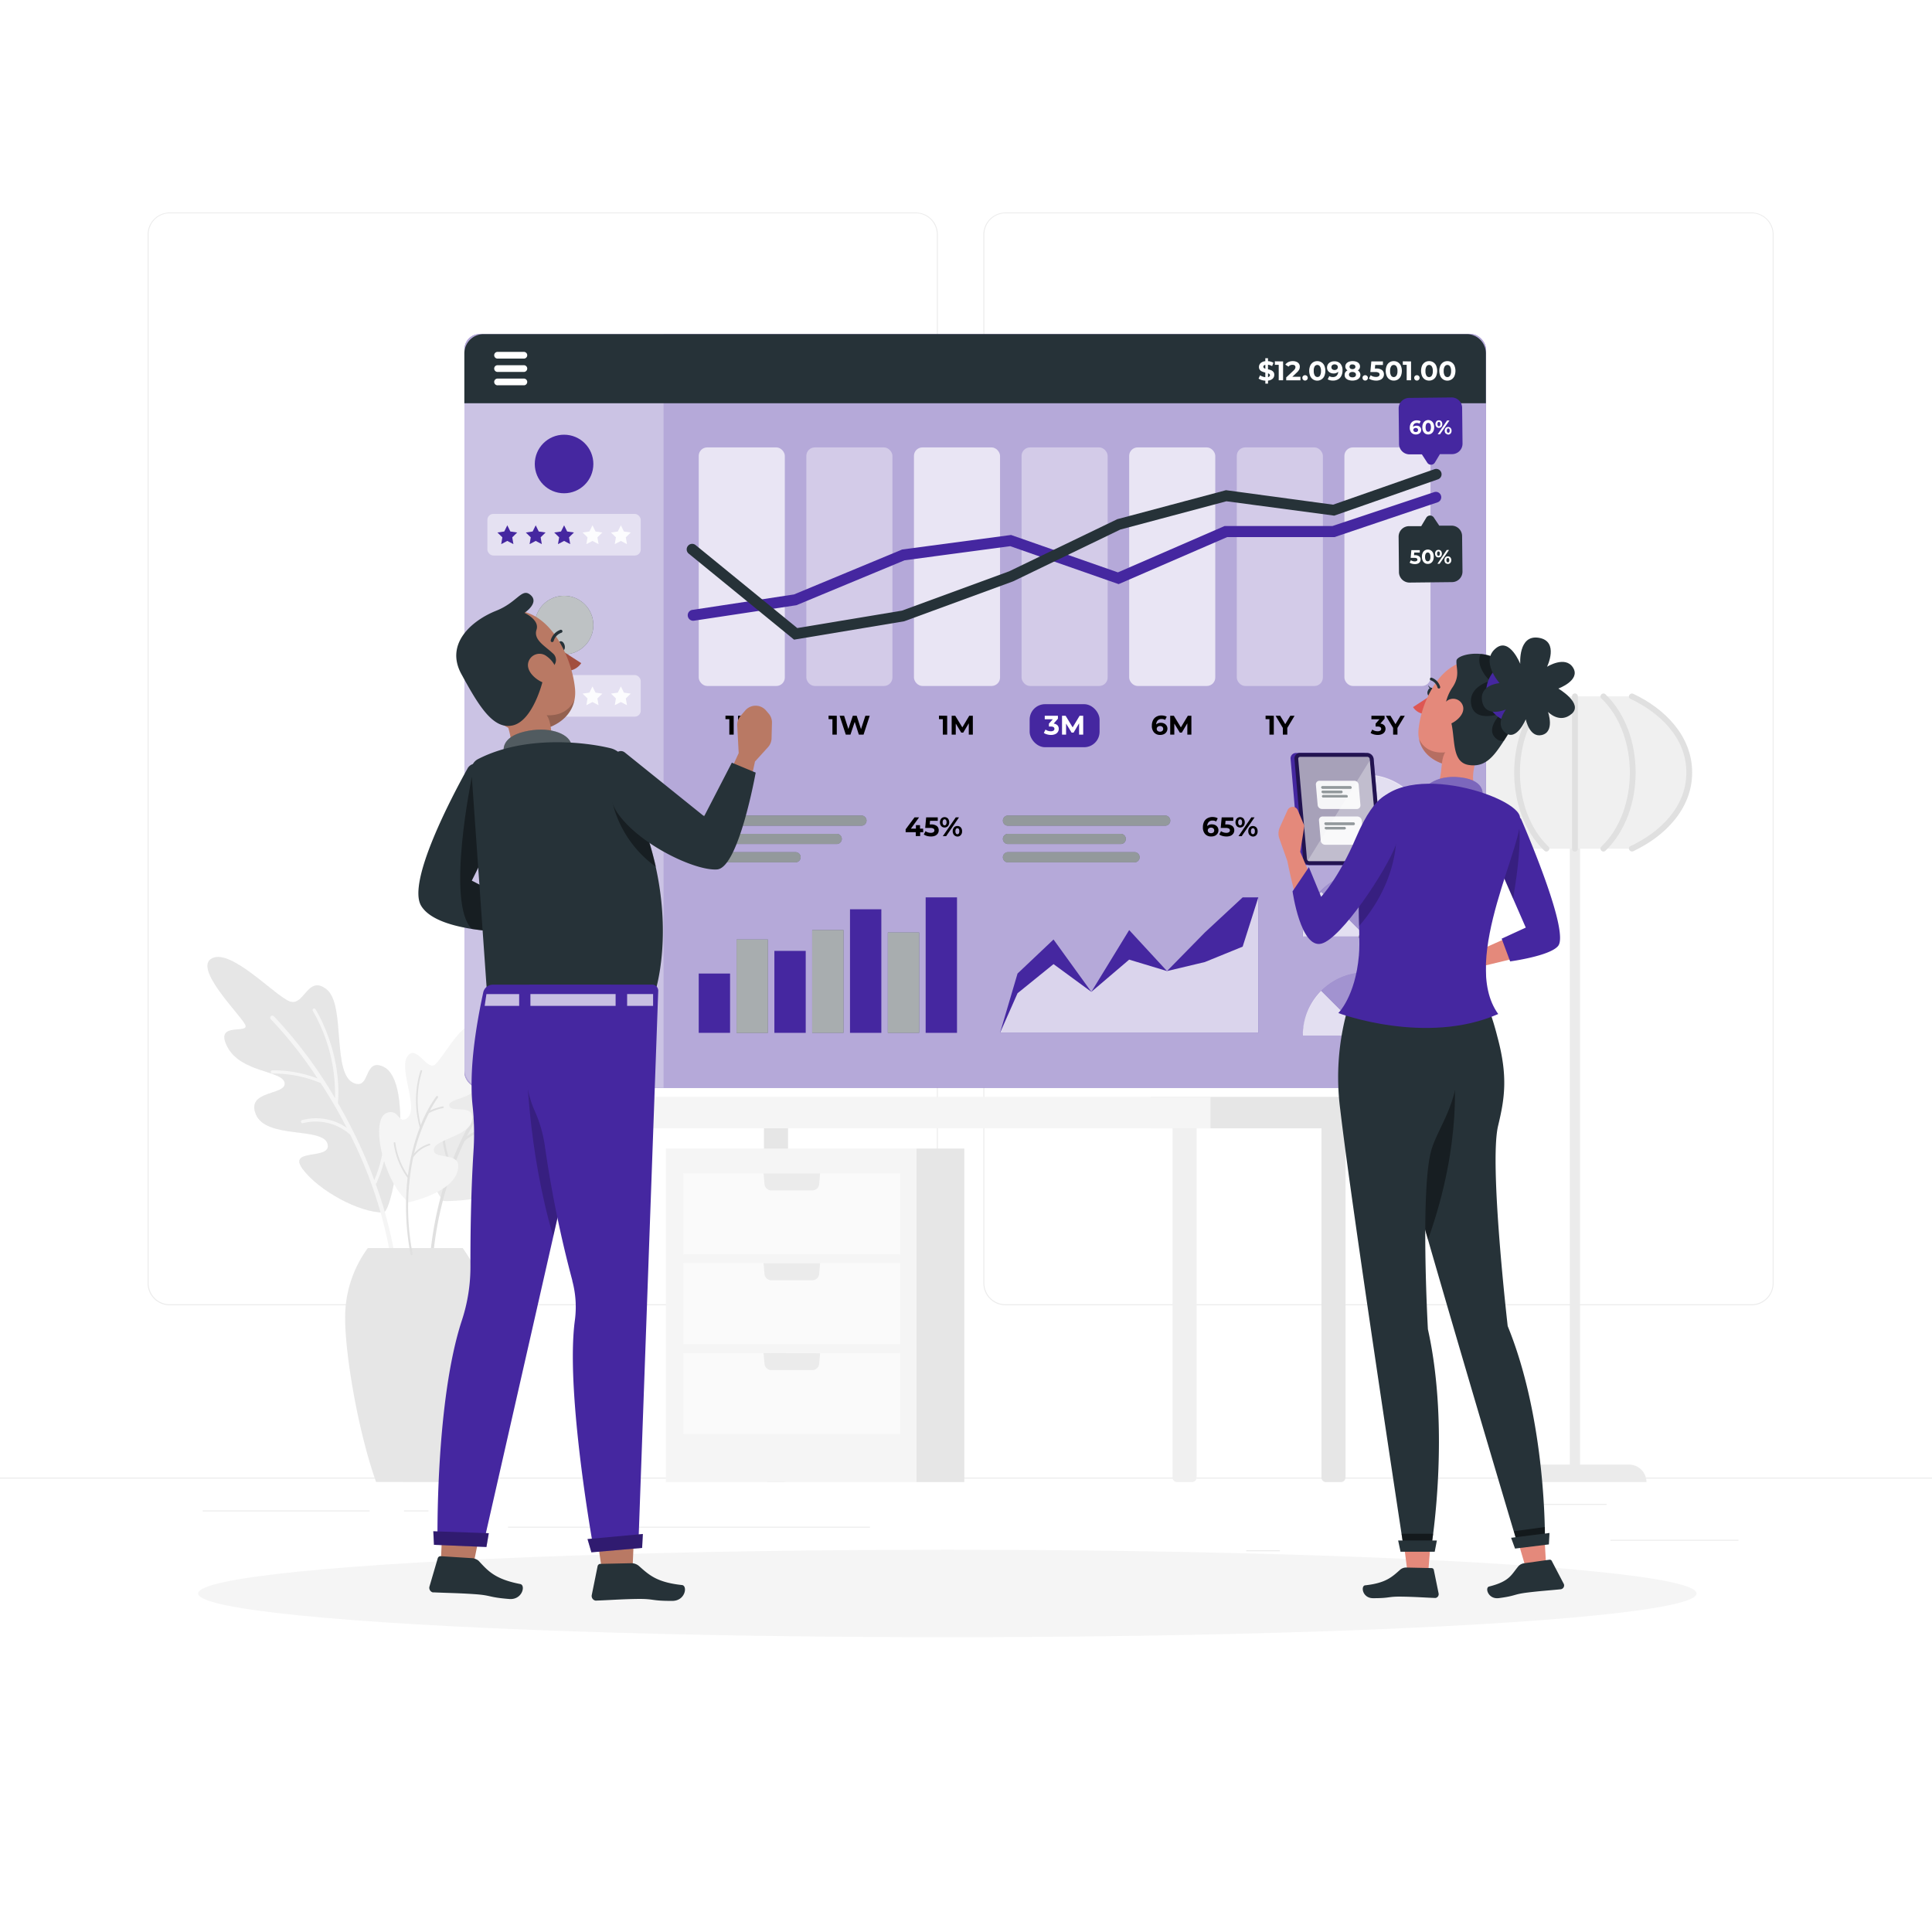 <svg class="animated" id="freepik_stories-performance-overview" xmlns="http://www.w3.org/2000/svg" viewBox="0 0 500 500" version="1.1" xmlns:xlink="http://www.w3.org/1999/xlink" xmlns:svgjs="http://svgjs.com/svgjs"><style>svg#freepik_stories-performance-overview:not(.animated) .animable {opacity: 0;}svg#freepik_stories-performance-overview.animated #freepik--Page--inject-125 {animation: 1s 1 forwards cubic-bezier(.36,-0.01,.5,1.38) slideDown,1.5s Infinite  linear floating;animation-delay: 0s,1s;}            @keyframes slideDown {                0% {                    opacity: 0;                    transform: translateY(-30px);                }                100% {                    opacity: 1;                    transform: translateY(0);                }            }                    @keyframes floating {                0% {                    opacity: 1;                    transform: translateY(0px);                }                50% {                    transform: translateY(-10px);                }                100% {                    opacity: 1;                    transform: translateY(0px);                }            }        </style><g id="freepik--background-complete--inject-125" class="animable" style="transform-origin: 250px 228.23px;"><rect x="416.78" y="398.49" width="33.12" height="0.25" style="fill: rgb(235, 235, 235); transform-origin: 433.34px 398.615px;" id="elkejmay11fj" class="animable"></rect><rect x="322.53" y="401.21" width="8.69" height="0.25" style="fill: rgb(235, 235, 235); transform-origin: 326.875px 401.335px;" id="elcon8774l1sj" class="animable"></rect><rect x="396.59" y="389.21" width="19.19" height="0.25" style="fill: rgb(235, 235, 235); transform-origin: 406.185px 389.335px;" id="elq80cdgttlj" class="animable"></rect><rect x="52.46" y="390.89" width="43.19" height="0.25" style="fill: rgb(235, 235, 235); transform-origin: 74.055px 391.015px;" id="elwbe7rs25f9" class="animable"></rect><rect x="104.56" y="390.89" width="6.33" height="0.25" style="fill: rgb(235, 235, 235); transform-origin: 107.725px 391.015px;" id="elkkf5gduisqe" class="animable"></rect><rect x="131.47" y="395.11" width="93.68" height="0.25" style="fill: rgb(235, 235, 235); transform-origin: 178.31px 395.235px;" id="elyuptyfouwmo" class="animable"></rect><path d="M237,337.8H43.92a5.71,5.71,0,0,1-5.71-5.71V60.66A5.71,5.71,0,0,1,43.92,55H237a5.71,5.71,0,0,1,5.71,5.71V332.09A5.71,5.71,0,0,1,237,337.8ZM43.92,55.2a5.47,5.47,0,0,0-5.46,5.46V332.09a5.47,5.47,0,0,0,5.46,5.46H237a5.47,5.47,0,0,0,5.46-5.46V60.66A5.47,5.47,0,0,0,237,55.2Z" style="fill: rgb(235, 235, 235); transform-origin: 140.46px 196.4px;" id="el3paxjxgu26t" class="animable"></path><path d="M453.31,337.8H260.21a5.72,5.72,0,0,1-5.71-5.71V60.66A5.72,5.72,0,0,1,260.21,55h193.1A5.71,5.71,0,0,1,459,60.66V332.09A5.71,5.71,0,0,1,453.31,337.8ZM260.21,55.2a5.47,5.47,0,0,0-5.46,5.46V332.09a5.47,5.47,0,0,0,5.46,5.46h193.1a5.47,5.47,0,0,0,5.46-5.46V60.66a5.47,5.47,0,0,0-5.46-5.46Z" style="fill: rgb(235, 235, 235); transform-origin: 356.75px 196.4px;" id="elc01bv54uy9" class="animable"></path><rect y="382.4" width="500" height="0.25" style="fill: rgb(235, 235, 235); transform-origin: 250px 382.525px;" id="ela93g4gnkh6" class="animable"></rect><path d="M159.15,292h6.22a0,0,0,0,1,0,0v90.37a1.19,1.19,0,0,1-1.19,1.19h-3.85a1.19,1.19,0,0,1-1.19-1.19V292A0,0,0,0,1,159.15,292Z" style="fill: rgb(240, 240, 240); transform-origin: 162.255px 337.78px;" id="elyuel6l2oa2c" class="animable"></path><rect x="297.9" y="283.87" width="53.96" height="8.14" style="fill: rgb(230, 230, 230); transform-origin: 324.88px 287.94px;" id="elbdtims3pkxr" class="animable"></rect><path d="M197.72,292h6.22a0,0,0,0,1,0,0v90.37a1.19,1.19,0,0,1-1.19,1.19H198.9a1.19,1.19,0,0,1-1.19-1.19V292a0,0,0,0,1,0,0Z" style="fill: rgb(230, 230, 230); transform-origin: 200.825px 337.78px;" id="elefnvcvdprjm" class="animable"></path><path d="M342,292h6.22a0,0,0,0,1,0,0v90.37a1.19,1.19,0,0,1-1.19,1.19h-3.85a1.19,1.19,0,0,1-1.19-1.19V292A0,0,0,0,1,342,292Z" style="fill: rgb(230, 230, 230); transform-origin: 345.105px 337.78px;" id="elygm6e9muwbf" class="animable"></path><rect x="155.55" y="283.87" width="157.74" height="8.14" style="fill: rgb(245, 245, 245); transform-origin: 234.42px 287.94px;" id="el0rn8bstxx38" class="animable"></rect><path d="M303.46,292h6.22a0,0,0,0,1,0,0v90.37a1.19,1.19,0,0,1-1.19,1.19h-3.85a1.19,1.19,0,0,1-1.19-1.19V292A0,0,0,0,1,303.46,292Z" style="fill: rgb(240, 240, 240); transform-origin: 306.565px 337.78px;" id="el86hitfqat3a" class="animable"></path><g id="elhuq14yqbn"><rect x="406.27" y="217.03" width="2.64" height="165.28" style="fill: rgb(235, 235, 235); transform-origin: 407.59px 299.67px; transform: rotate(180deg);" class="animable"></rect></g><path d="M437.18,199.92c0,8.44-6,15.8-14.87,19.72H392.86C384,215.72,378,208.36,378,199.92s6-15.79,14.87-19.71h29.45C431.2,184.13,437.18,191.49,437.18,199.92Z" style="fill: rgb(240, 240, 240); transform-origin: 407.59px 199.925px;" id="eltsobh81deh" class="animable"></path><path d="M393.24,219c-7.61-3.57-14.5-10.08-14.5-19.07s6.9-15.49,14.5-19.07c.87-.41.11-1.7-.76-1.29-8.08,3.8-15.24,10.87-15.24,20.36s7.15,16.57,15.24,20.37c.87.4,1.63-.89.76-1.3Z" style="fill: rgb(224, 224, 224); transform-origin: 385.432px 199.933px;" id="elqoczll5lyue" class="animable"></path><path d="M399.69,179.68c-10.43,10-10.43,30.52,0,40.49.7.67,1.76-.39,1.06-1.06-9.84-9.4-9.85-29,0-38.37.7-.67-.36-1.73-1.06-1.06Z" style="fill: rgb(224, 224, 224); transform-origin: 396.423px 199.925px;" id="el52gid2hdqjj" class="animable"></path><path d="M406.84,180.21v39.43a.75.75,0,0,0,1.5,0V180.21a.75.75,0,0,0-1.5,0Z" style="fill: rgb(224, 224, 224); transform-origin: 407.59px 199.925px;" id="elp1l5b5uv6io" class="animable"></path><path d="M414.42,180.74c9.84,9.4,9.85,29,0,38.37-.7.67.36,1.73,1.06,1.06,10.43-10,10.43-30.53,0-40.49-.7-.67-1.76.39-1.06,1.06Z" style="fill: rgb(224, 224, 224); transform-origin: 418.747px 199.925px;" id="el4pupf7ac42c" class="animable"></path><path d="M421.93,180.85c7.61,3.58,14.5,10.08,14.5,19.07s-6.9,15.5-14.5,19.07c-.87.41-.11,1.7.76,1.3,8.08-3.8,15.24-10.87,15.24-20.37s-7.15-16.56-15.24-20.36c-.87-.41-1.63.88-.76,1.29Z" style="fill: rgb(224, 224, 224); transform-origin: 429.738px 199.923px;" id="elnlz1gyok8n" class="animable"></path><path d="M389,383.56h37.1a4.53,4.53,0,0,0-4.53-4.53H393.56a4.52,4.52,0,0,0-4.52,4.53Z" style="fill: rgb(235, 235, 235); transform-origin: 407.55px 381.295px;" id="el575pwhkhbzv" class="animable"></path><path d="M114.18,310.1c.09.12-.54.8,1.68.74,5.49-.14,15.13-1.16,18.43-6.37,4.71-7.45-7.21-6-6.31-10s14-1.66,16.1-7.41-7.14-4-6.9-6.95,10.29.17,13.13-6-5.52-2.4-4.3-4.95,11.41-13.5,6.85-15.48-14.05,9.37-17.35,10.74-4.77-9-9-5.25-.23,19.41-5.26,21.72c-3.75,1.72-2-4.08-6.77-3.55C108.1,278.1,107.46,300.4,114.18,310.1Z" style="fill: rgb(235, 235, 235); transform-origin: 131.719px 282.146px;" id="elsbam6uog3eo" class="animable"></path><path d="M134.81,279.86a18.78,18.78,0,0,0-4.78.38,36.64,36.64,0,0,1,3.84-3.84.4.4,0,0,0,.07-.57.41.41,0,0,0-.57-.06,47.12,47.12,0,0,0-7.82,8.79,35.67,35.67,0,0,1,5-18.88.3.3,0,1,0-.51-.33c-.06.09-5.8,9-5.06,20q-1,1.47-2.07,3.18a75.58,75.58,0,0,0-6.2,12.77,27.61,27.61,0,0,1-1.67-12.57.3.3,0,0,0-.27-.33.3.3,0,0,0-.33.27,27.58,27.58,0,0,0,2,13.44A93.73,93.73,0,0,0,111,329.35a.4.4,0,0,0,.38.42h.05a.41.41,0,0,0,.38-.38,88.59,88.59,0,0,1,8.41-34.08,11.1,11.1,0,0,1,6.81-2.84.32.32,0,0,0,.3-.31.3.3,0,0,0-.31-.29,11.38,11.38,0,0,0-6.17,2.16,66.93,66.93,0,0,1,8.52-13,16.56,16.56,0,0,1,5.44-.59.31.31,0,0,0,.32-.29A.32.32,0,0,0,134.81,279.86Z" style="fill: rgb(224, 224, 224); transform-origin: 123.065px 297.49px;" id="elxof186sap6c" class="animable"></path><path d="M99.25,313.78c-6.19.12-16.76-5.63-20.91-11.22S86,300.4,84.76,296s-15.82-1.16-18.52-7.55,7.85-4.91,7.43-8.17-11.34-2.6-14.84-9.38,6.1-3,4.59-5.8-13.54-14.64-8.51-17.11S71.23,257.8,75,259.17s4.67-7.13,9.59-3.06,1.23,21.87,7,24.21c4.32,1.75,2.48-6.4,7.45-4.34C107.76,279.58,101.76,313.73,99.25,313.78Z" style="fill: rgb(230, 230, 230); transform-origin: 78.647px 280.722px;" id="el6fu1hkvdkzu" class="animable"></path><g id="elafbvxr0qtln"><g style="opacity: 0.3; transform-origin: 78.647px 280.722px;" class="animable"><path d="M99.25,313.78c-6.19.12-16.76-5.63-20.91-11.22S86,300.4,84.76,296s-15.82-1.16-18.52-7.55,7.85-4.91,7.43-8.17-11.34-2.6-14.84-9.38,6.1-3,4.59-5.8-13.54-14.64-8.51-17.11S71.23,257.8,75,259.17s4.67-7.13,9.59-3.06,1.23,21.87,7,24.21c4.32,1.75,2.48-6.4,7.45-4.34C107.76,279.58,101.76,313.73,99.25,313.78Z" style="fill: rgb(230, 230, 230); transform-origin: 78.647px 280.722px;" id="elgzuxzvyf905" class="animable"></path></g></g><path d="M97.21,306.35a.39.39,0,0,0,.22-.18,32.66,32.66,0,0,0,2.77-16.59.41.41,0,1,0-.82.06,33.07,33.07,0,0,1-2.51,15.77,127.51,127.51,0,0,0-9.42-19.94c1.09-13.28-5.72-24.17-5.79-24.27a.41.41,0,1,0-.69.44,43.09,43.09,0,0,1,5.73,22.55A115.5,115.5,0,0,0,70.87,263a.54.54,0,0,0-.78,0,.55.55,0,0,0,0,.78A107,107,0,0,1,82.18,279.1,32.14,32.14,0,0,0,70.48,277a.41.41,0,0,0-.41.42.42.42,0,0,0,.42.41h0A31.59,31.59,0,0,1,83,280.3a129.14,129.14,0,0,1,6.74,11.58,14,14,0,0,0-11.55-2,.42.42,0,0,0-.29.51.4.4,0,0,0,.5.29,13.39,13.39,0,0,1,12.21,2.95,112,112,0,0,1,12,45.38.56.56,0,0,0,.55.53h0a.56.56,0,0,0,.53-.58A108.94,108.94,0,0,0,97.21,306.35Z" style="fill: rgb(245, 245, 245); transform-origin: 86.809px 300.264px;" id="elrampq77g2s" class="animable"></path><path d="M117.65,383.56c4.8-13.66,7.95-33.4,7.95-42.05A30.22,30.22,0,0,0,119.74,323H95.19a30.22,30.22,0,0,0-5.86,18.48c0,8.65,3.15,28.39,8,42.05Z" style="fill: rgb(230, 230, 230); transform-origin: 107.465px 353.28px;" id="eln7dvj4r04ha" class="animable"></path><path d="M105.28,310.73c.08.07-.24.65,1.29.24,3.78-1,10.29-3.32,11.71-7.48,2-5.95-6-3-6-5.87s9.39-3.48,9.91-7.82-5.61-1.61-5.93-3.66,7.16-1.6,8.1-6.33-4.22-.75-3.8-2.72,5.66-11.25,2.17-11.87-8.18,8.84-10.23,10.34-4.82-5.48-7.09-2.15,3.07,13.49,0,15.93c-2.31,1.81-2.09-2.5-5.28-1.34C95.74,289.58,99,305.13,105.28,310.73Z" style="fill: rgb(245, 245, 245); transform-origin: 111.294px 288.153px;" id="ell3zuhudz6i" class="animable"></path><path d="M114.54,286.35a13,13,0,0,0-3.24,1.06,25,25,0,0,1,2-3.3.31.31,0,0,0,0-.41.29.29,0,0,0-.4.05,33.47,33.47,0,0,0-4,7.4,25.43,25.43,0,0,1,.33-13.92.21.21,0,0,0-.13-.27.22.22,0,0,0-.28.13,26,26,0,0,0-.18,14.7c-.3.79-.61,1.64-.9,2.54a54.25,54.25,0,0,0-2.17,9.88,19.35,19.35,0,0,1-3.25-8.43.22.22,0,0,0-.25-.18.23.23,0,0,0-.18.24,19.93,19.93,0,0,0,3.59,9,67.1,67.1,0,0,0,.77,19.78.3.3,0,0,0,.34.23h0a.3.3,0,0,0,.2-.33,63.21,63.21,0,0,1,.15-25,7.87,7.87,0,0,1,4.25-3.1.22.22,0,0,0,.15-.27.22.22,0,0,0-.26-.15,8,8,0,0,0-3.91,2.53A47.77,47.77,0,0,1,111,288.08a12.23,12.23,0,0,1,3.67-1.31.2.2,0,0,0,.17-.25A.21.21,0,0,0,114.54,286.35Z" style="fill: rgb(224, 224, 224); transform-origin: 108.368px 300.9px;" id="elfpi2vsfibf8" class="animable"></path><rect x="172.32" y="297.25" width="64.87" height="86.31" style="fill: rgb(245, 245, 245); transform-origin: 204.755px 340.405px;" id="el29vd20f58w4" class="animable"></rect><rect x="237.19" y="297.25" width="12.37" height="86.31" style="fill: rgb(230, 230, 230); transform-origin: 243.375px 340.405px;" id="elugnwuzqvpbn" class="animable"></rect><rect x="176.87" y="303.66" width="56.11" height="20.96" style="fill: rgb(250, 250, 250); transform-origin: 204.925px 314.14px;" id="el4biy8wxm069" class="animable"></rect><path d="M197.61,303.66l.24,2.79a1.79,1.79,0,0,0,1.78,1.63h10.59a1.8,1.8,0,0,0,1.78-1.63l.24-2.79Z" style="fill: rgb(235, 235, 235); transform-origin: 204.925px 305.87px;" id="eligexg4f2njb" class="animable"></path><rect x="176.87" y="326.91" width="56.11" height="20.96" style="fill: rgb(250, 250, 250); transform-origin: 204.925px 337.39px;" id="elxwj869p0s" class="animable"></rect><path d="M197.61,326.91l.24,2.79a1.79,1.79,0,0,0,1.78,1.63h10.59A1.8,1.8,0,0,0,212,329.7l.24-2.79Z" style="fill: rgb(235, 235, 235); transform-origin: 204.925px 329.12px;" id="eljtdek03msl" class="animable"></path><rect x="176.87" y="350.16" width="56.11" height="20.96" style="fill: rgb(250, 250, 250); transform-origin: 204.925px 360.64px;" id="elvaldp9sy13" class="animable"></rect><path d="M197.61,350.16l.24,2.79a1.79,1.79,0,0,0,1.78,1.63h10.59A1.8,1.8,0,0,0,212,353l.24-2.79Z" style="fill: rgb(235, 235, 235); transform-origin: 204.925px 352.37px;" id="eltq0brhncuf" class="animable"></path></g><g id="freepik--Shadow--inject-125" class="animable" style="transform-origin: 245.18px 412.39px;"><ellipse id="freepik--path--inject-125" cx="245.18" cy="412.39" rx="193.89" ry="11.32" style="fill: rgb(245, 245, 245); transform-origin: 245.18px 412.39px;" class="animable"></ellipse></g><g id="freepik--Page--inject-125" class="animable animator-active" style="transform-origin: 252.36px 183.995px;"><rect x="120.22" y="86.46" width="264.33" height="195.06" rx="3.88" style="fill: rgb(69, 39, 160); transform-origin: 252.385px 183.99px;" id="elt2l16a9cwx" class="animable"></rect><g id="elfqdhrwq70m"><rect x="120.22" y="86.46" width="264.33" height="195.06" rx="3.88" style="fill: rgb(255, 255, 255); opacity: 0.6; transform-origin: 252.385px 183.99px;" class="animable"></rect></g><g id="el54b2pmh3x9v"><path d="M171.73,86.46H125.17a5,5,0,0,0-5,5V276.58a5,5,0,0,0,5,4.95h46.56Z" style="fill: rgb(255, 255, 255); opacity: 0.3; transform-origin: 145.95px 183.995px;" class="animable"></path></g><path d="M379.61,86.46H125.17a5,5,0,0,0-5,5v12.9H384.55V91.41A5,5,0,0,0,379.61,86.46Z" style="fill: rgb(38, 50, 56); transform-origin: 252.36px 95.41px;" id="elveom2h2bow" class="animable"></path><path d="M128.86,92.8a.87.87,0,1,1,0-1.73h6.81a.87.87,0,0,1,0,1.73Z" style="fill: rgb(255, 255, 255); transform-origin: 132.172px 91.935px;" id="elimbkizdy0zf" class="animable"></path><path d="M128.86,96.25a.87.87,0,1,1,0-1.73h6.81a.87.87,0,0,1,0,1.73Z" style="fill: rgb(255, 255, 255); transform-origin: 132.172px 95.385px;" id="elg7r8bp68jjn" class="animable"></path><path d="M128.86,99.71a.87.87,0,1,1,0-1.73h6.81a.87.87,0,0,1,0,1.73Z" style="fill: rgb(255, 255, 255); transform-origin: 132.172px 98.845px;" id="eljzeph33q3sk" class="animable"></path><g id="elsp2upwu2yje"><rect x="180.83" y="115.79" width="22.28" height="61.74" rx="2.19" style="fill: rgb(255, 255, 255); opacity: 0.7; transform-origin: 191.97px 146.66px;" class="animable"></rect></g><g id="elvyb1ynbrg0i"><rect x="208.68" y="115.79" width="22.28" height="61.74" rx="2.19" style="fill: rgb(255, 255, 255); opacity: 0.4; transform-origin: 219.82px 146.66px;" class="animable"></rect></g><g id="elfcchtzregc"><rect x="236.53" y="115.79" width="22.28" height="61.74" rx="2.19" style="fill: rgb(255, 255, 255); opacity: 0.7; transform-origin: 247.67px 146.66px;" class="animable"></rect></g><g id="elij5utknkyy9"><rect x="264.38" y="115.79" width="22.28" height="61.74" rx="2.19" style="fill: rgb(255, 255, 255); opacity: 0.4; transform-origin: 275.52px 146.66px;" class="animable"></rect></g><g id="elw3rjf7xzuy"><rect x="292.23" y="115.79" width="22.28" height="61.74" rx="2.19" style="fill: rgb(255, 255, 255); opacity: 0.7; transform-origin: 303.37px 146.66px;" class="animable"></rect></g><g id="elg8xo8d2chc7"><rect x="320.08" y="115.79" width="22.28" height="61.74" rx="2.19" style="fill: rgb(255, 255, 255); opacity: 0.4; transform-origin: 331.22px 146.66px;" class="animable"></rect></g><g id="eldnfkj7nwap"><rect x="347.93" y="115.79" width="22.28" height="61.74" rx="2.19" style="fill: rgb(255, 255, 255); opacity: 0.7; transform-origin: 359.07px 146.66px;" class="animable"></rect></g><path d="M238.94,215.38h-.8v1H237v-1h-2.62v-.76l2.3-3.09h1.18l-2.13,2.93h1.31v-.91h1.06v.91h.8Z" id="els1edfnemdv" class="animable" style="transform-origin: 236.66px 213.955px;"></path><path d="M242.45,213.77a1.35,1.35,0,0,1,.49,1.1,1.49,1.49,0,0,1-.22.81,1.65,1.65,0,0,1-.68.59,2.67,2.67,0,0,1-1.12.21,3.86,3.86,0,0,1-1-.13,2.51,2.51,0,0,1-.84-.39l.44-.86a2,2,0,0,0,.64.32,2.36,2.36,0,0,0,.75.12,1.21,1.21,0,0,0,.67-.17.54.54,0,0,0,.24-.47.53.53,0,0,0-.25-.47,1.75,1.75,0,0,0-.89-.16h-1.24l.25-2.74h3v.9h-2l-.08.93h.4A2.36,2.36,0,0,1,242.45,213.77Z" id="elczot12kjb4" class="animable" style="transform-origin: 241.011px 214.006px;"></path><path d="M243.59,213.79a1.57,1.57,0,0,1,0-1.95,1.21,1.21,0,0,1,1.74,0,1.61,1.61,0,0,1,0,1.95,1.21,1.21,0,0,1-1.74,0Zm1.24-.4a1,1,0,0,0,.14-.57,1,1,0,0,0-.14-.58.43.43,0,0,0-.37-.2.44.44,0,0,0-.37.2,1,1,0,0,0-.14.58,1,1,0,0,0,.14.57.44.44,0,0,0,.37.2A.43.43,0,0,0,244.83,213.39Zm2.53-1.86h.83l-3.33,4.87H244Zm-.22,4.76a1.07,1.07,0,0,1-.42-.47,1.46,1.46,0,0,1-.16-.71,1.49,1.49,0,0,1,.16-.71,1.13,1.13,0,0,1,.42-.47,1.21,1.21,0,0,1,.63-.16,1.14,1.14,0,0,1,.87.36,1.38,1.38,0,0,1,.34,1,1.36,1.36,0,0,1-.34,1,1.11,1.11,0,0,1-.87.37A1.21,1.21,0,0,1,247.14,216.29Zm1-.6a1,1,0,0,0,.13-.58,1,1,0,0,0-.13-.57.45.45,0,0,0-.74,0,1,1,0,0,0-.14.58.94.94,0,0,0,.14.58.43.43,0,0,0,.37.2A.44.44,0,0,0,248.14,215.69Z" id="elfkvxuug1zmr" class="animable" style="transform-origin: 246.117px 213.986px;"></path><path d="M314.51,213.53a1.62,1.62,0,0,1,.6.53,1.46,1.46,0,0,1,.22.8,1.54,1.54,0,0,1-.24.86,1.67,1.67,0,0,1-.66.57,2.23,2.23,0,0,1-.94.19,2.05,2.05,0,0,1-1.6-.62,2.54,2.54,0,0,1-.58-1.79,3.1,3.1,0,0,1,.31-1.42,2.07,2.07,0,0,1,.88-.9,2.69,2.69,0,0,1,1.3-.31,3.14,3.14,0,0,1,.75.09,1.94,1.94,0,0,1,.6.25l-.41.83a1.58,1.58,0,0,0-.92-.25,1.33,1.33,0,0,0-1,.36,1.57,1.57,0,0,0-.39,1.06,1.63,1.63,0,0,1,1.21-.44A2,2,0,0,1,314.51,213.53Zm-.49,1.92a.75.75,0,0,0,0-1.06.88.88,0,0,0-.61-.2.92.92,0,0,0-.6.2.7.7,0,0,0,0,1.05,1.05,1.05,0,0,0,1.22,0Z" id="elwixtyo3ajj" class="animable" style="transform-origin: 313.317px 213.962px;"></path><path d="M318.94,213.77a1.38,1.38,0,0,1,.49,1.1,1.58,1.58,0,0,1-.22.81,1.65,1.65,0,0,1-.68.59,2.71,2.71,0,0,1-1.13.21,3.83,3.83,0,0,1-1-.13,2.66,2.66,0,0,1-.85-.39l.45-.86a1.92,1.92,0,0,0,.64.32,2.34,2.34,0,0,0,.74.12,1.16,1.16,0,0,0,.67-.17.53.53,0,0,0,.25-.47.54.54,0,0,0-.26-.47,1.71,1.71,0,0,0-.88-.16h-1.24l.25-2.74h3v.9h-2l-.08.93h.4A2.38,2.38,0,0,1,318.94,213.77Z" id="elwh7lyfpbh7k" class="animable" style="transform-origin: 317.49px 214.006px;"></path><path d="M320.07,213.79a1.61,1.61,0,0,1,0-1.95,1.22,1.22,0,0,1,1.75,0,1.61,1.61,0,0,1,0,1.95,1.22,1.22,0,0,1-1.75,0Zm1.25-.4a1,1,0,0,0,.13-.57,1,1,0,0,0-.13-.58.44.44,0,0,0-.74,0,1,1,0,0,0-.14.58,1,1,0,0,0,.14.57.44.44,0,0,0,.74,0Zm2.53-1.86h.83l-3.33,4.87h-.83Zm-.22,4.76a1.16,1.16,0,0,1-.43-.47,1.58,1.58,0,0,1-.15-.71,1.61,1.61,0,0,1,.15-.71,1.22,1.22,0,0,1,.43-.47,1.27,1.27,0,0,1,1.5.2,1.42,1.42,0,0,1,.34,1,1.41,1.41,0,0,1-.34,1,1.13,1.13,0,0,1-.88.37A1.18,1.18,0,0,1,323.63,216.29Zm1-.6a1,1,0,0,0,.13-.58,1,1,0,0,0-.13-.57.44.44,0,0,0-.38-.2.44.44,0,0,0-.36.19,1,1,0,0,0-.14.58.94.94,0,0,0,.14.58.42.42,0,0,0,.36.2A.44.44,0,0,0,324.63,215.69Z" id="elxotqlwhrlbm" class="animable" style="transform-origin: 322.607px 213.985px;"></path><path d="M329.37,98a2,2,0,0,1-1.21.5v.78h-.69v-.76a4,4,0,0,1-1-.18,2.62,2.62,0,0,1-.75-.37l.39-.85a2.41,2.41,0,0,0,.62.32,2.59,2.59,0,0,0,.73.17V96.42a5.21,5.21,0,0,1-.84-.27,1.35,1.35,0,0,1-.57-.43,1.13,1.13,0,0,1-.23-.74,1.36,1.36,0,0,1,.42-1,2,2,0,0,1,1.22-.5v-.77h.69v.76a3,3,0,0,1,1.42.42l-.35.86a3,3,0,0,0-1.07-.37v1.19a5.2,5.2,0,0,1,.83.25,1.59,1.59,0,0,1,.57.43,1.13,1.13,0,0,1,.23.74A1.33,1.33,0,0,1,329.37,98Zm-2.29-2.76a1.18,1.18,0,0,0,.39.18v-1a.71.71,0,0,0-.39.19.44.44,0,0,0-.13.32A.39.39,0,0,0,327.08,95.21Zm1.46,2.16a.41.41,0,0,0,.12-.3.36.36,0,0,0-.12-.28,1.12,1.12,0,0,0-.38-.2v1A.79.79,0,0,0,328.54,97.37Z" style="fill: rgb(255, 255, 255); transform-origin: 327.751px 95.995px;" id="elizsftr7bid" class="animable"></path><path d="M332.06,93.54v4.88h-1.13v-4h-1v-.91Z" style="fill: rgb(255, 255, 255); transform-origin: 330.995px 95.965px;" id="elgehrk9rx3h" class="animable"></path><path d="M336.55,97.5v.92h-3.68v-.74l1.88-1.77a1.9,1.9,0,0,0,.4-.49.9.9,0,0,0,.11-.41.56.56,0,0,0-.2-.45,1,1,0,0,0-.58-.15,1.34,1.34,0,0,0-.58.12,1.07,1.07,0,0,0-.43.36l-.82-.53a1.94,1.94,0,0,1,.78-.66,2.66,2.66,0,0,1,1.15-.24,2.33,2.33,0,0,1,.95.18,1.4,1.4,0,0,1,.64.5,1.28,1.28,0,0,1,.22.76,1.7,1.7,0,0,1-.16.74,3,3,0,0,1-.65.8l-1.12,1.06Z" style="fill: rgb(255, 255, 255); transform-origin: 334.6px 95.94px;" id="eloduw9imy2hj" class="animable"></path><path d="M337.25,98.28a.68.68,0,0,1-.2-.49.63.63,0,0,1,.2-.48.7.7,0,0,1,1,0,.62.62,0,0,1,.19.48.67.67,0,0,1-.19.49.7.7,0,0,1-1,0Z" style="fill: rgb(255, 255, 255); transform-origin: 337.745px 97.795px;" id="elbflmjzi1ep" class="animable"></path><path d="M339.83,98.2a2.05,2.05,0,0,1-.74-.87,3.54,3.54,0,0,1,0-2.71,2.09,2.09,0,0,1,.74-.86,2,2,0,0,1,1.08-.3,2,2,0,0,1,1.08.3,2,2,0,0,1,.74.86,3.54,3.54,0,0,1,0,2.71,2,2,0,0,1-2.9.87Zm1.78-1a2.15,2.15,0,0,0,.26-1.18,2.13,2.13,0,0,0-.26-1.18.81.81,0,0,0-1.39,0A2.13,2.13,0,0,0,340,96a2.15,2.15,0,0,0,.26,1.18.81.81,0,0,0,1.39,0Z" style="fill: rgb(255, 255, 255); transform-origin: 340.91px 95.987px;" id="eljhvi1k3om6" class="animable"></path><path d="M346.86,94.08a2.52,2.52,0,0,1,.58,1.79,3,3,0,0,1-.31,1.42,2,2,0,0,1-.87.9,2.63,2.63,0,0,1-1.3.31,3.08,3.08,0,0,1-.75-.09,1.84,1.84,0,0,1-.6-.25l.41-.82a1.61,1.61,0,0,0,.92.24,1.3,1.3,0,0,0,1-.37,1.52,1.52,0,0,0,.39-1,1.65,1.65,0,0,1-1.21.44,1.8,1.8,0,0,1-.85-.19,1.5,1.5,0,0,1-.61-.53,1.44,1.44,0,0,1-.22-.8,1.57,1.57,0,0,1,.24-.86,1.6,1.6,0,0,1,.67-.56,2,2,0,0,1,.93-.2A2.07,2.07,0,0,1,346.86,94.08ZM346,95.55a.69.69,0,0,0,.23-.53.67.67,0,0,0-.22-.52,1,1,0,0,0-.63-.2.9.9,0,0,0-.59.2.65.65,0,0,0-.22.52.67.67,0,0,0,.22.54.93.93,0,0,0,.61.2A.88.88,0,0,0,346,95.55Z" style="fill: rgb(255, 255, 255); transform-origin: 345.443px 96.003px;" id="el0t1208nkvkw" class="animable"></path><path d="M351.87,96.33a1.18,1.18,0,0,1,.2.67,1.27,1.27,0,0,1-.26.79,1.6,1.6,0,0,1-.73.52,3.14,3.14,0,0,1-2.15,0,1.57,1.57,0,0,1-.72-.52A1.26,1.26,0,0,1,348,97a1.17,1.17,0,0,1,.19-.67,1.36,1.36,0,0,1,.55-.48,1.13,1.13,0,0,1-.42-.42,1.11,1.11,0,0,1-.15-.58,1.19,1.19,0,0,1,.24-.74,1.49,1.49,0,0,1,.66-.48,2.66,2.66,0,0,1,1-.17,2.74,2.74,0,0,1,1,.17,1.47,1.47,0,0,1,.67.48,1.25,1.25,0,0,1,.23.74,1.21,1.21,0,0,1-.14.58,1.16,1.16,0,0,1-.43.42A1.3,1.3,0,0,1,351.87,96.33Zm-1.19,1.15a.63.63,0,0,0,.24-.51.6.6,0,0,0-.24-.51,1.08,1.08,0,0,0-.68-.19,1.05,1.05,0,0,0-.66.19.66.66,0,0,0,0,1,1.05,1.05,0,0,0,.66.19A1.08,1.08,0,0,0,350.68,97.48Zm-1.22-3a.59.59,0,0,0,0,.89.92.92,0,0,0,.55.16.93.93,0,0,0,.56-.16.52.52,0,0,0,.21-.44.54.54,0,0,0-.21-.45.87.87,0,0,0-.56-.16A.85.85,0,0,0,349.46,94.45Z" style="fill: rgb(255, 255, 255); transform-origin: 350.034px 95.98px;" id="elbuiptso3w6k" class="animable"></path><path d="M352.81,98.28a.67.67,0,0,1-.19-.49.62.62,0,0,1,.19-.48.7.7,0,0,1,1,0,.63.63,0,0,1,.2.48.68.68,0,0,1-.2.49.7.7,0,0,1-1,0Z" style="fill: rgb(255, 255, 255); transform-origin: 353.315px 97.795px;" id="elhf60kwt32y" class="animable"></path><path d="M357.67,95.78a1.39,1.39,0,0,1,.49,1.1,1.49,1.49,0,0,1-.9,1.4,2.56,2.56,0,0,1-1.13.22,3.85,3.85,0,0,1-1-.14,2.77,2.77,0,0,1-.85-.38l.45-.87a2.15,2.15,0,0,0,.64.33,2.65,2.65,0,0,0,.74.11,1.17,1.17,0,0,0,.67-.16.56.56,0,0,0,.25-.47.51.51,0,0,0-.26-.47,1.69,1.69,0,0,0-.88-.17h-1.25l.26-2.74h3v.91h-2l-.08.92h.4A2.38,2.38,0,0,1,357.67,95.78Z" style="fill: rgb(255, 255, 255); transform-origin: 356.22px 96.021px;" id="el38gbgtnrezz" class="animable"></path><path d="M359.63,98.2a1.93,1.93,0,0,1-.74-.87,3.54,3.54,0,0,1,0-2.71,1.94,1.94,0,0,1,1.82-1.16,2,2,0,0,1,1.08.3,2.09,2.09,0,0,1,.74.86,3.54,3.54,0,0,1,0,2.71,2.05,2.05,0,0,1-.74.87,2,2,0,0,1-1.08.3A2,2,0,0,1,359.63,98.2Zm1.78-1a2.16,2.16,0,0,0,.25-1.18,2.14,2.14,0,0,0-.25-1.18.8.8,0,0,0-.7-.39.79.79,0,0,0-.7.39,2.14,2.14,0,0,0-.25,1.18,2.16,2.16,0,0,0,.25,1.18.79.79,0,0,0,.7.39A.8.8,0,0,0,361.41,97.16Z" style="fill: rgb(255, 255, 255); transform-origin: 360.71px 95.98px;" id="els1hqxsf4tu" class="animable"></path><path d="M365.18,93.54v4.88h-1.13v-4h-1v-.91Z" style="fill: rgb(255, 255, 255); transform-origin: 364.115px 95.965px;" id="elhphzl4pepq5" class="animable"></path><path d="M366.19,98.28a.67.67,0,0,1-.19-.49.62.62,0,0,1,.19-.48.7.7,0,0,1,1,0,.63.63,0,0,1,.2.48.68.68,0,0,1-.2.49.7.7,0,0,1-1,0Z" style="fill: rgb(255, 255, 255); transform-origin: 366.695px 97.795px;" id="el8uv2ztscevu" class="animable"></path><path d="M368.77,98.2a2.05,2.05,0,0,1-.74-.87,3.66,3.66,0,0,1,0-2.71,2.09,2.09,0,0,1,.74-.86,2,2,0,0,1,1.08-.3,1.94,1.94,0,0,1,1.82,1.16,3.54,3.54,0,0,1,0,2.71,1.93,1.93,0,0,1-.74.87,2,2,0,0,1-1.08.3A2,2,0,0,1,368.77,98.2Zm1.78-1a2.15,2.15,0,0,0,.26-1.18,2.13,2.13,0,0,0-.26-1.18.81.81,0,0,0-1.39,0,2.14,2.14,0,0,0-.25,1.18,2.16,2.16,0,0,0,.25,1.18.81.81,0,0,0,1.39,0Z" style="fill: rgb(255, 255, 255); transform-origin: 369.855px 95.98px;" id="el7t9408qhh1e" class="animable"></path><path d="M373.5,98.2a2.05,2.05,0,0,1-.74-.87,3.54,3.54,0,0,1,0-2.71,2.09,2.09,0,0,1,.74-.86,2,2,0,0,1,1.08-.3,2,2,0,0,1,1.08.3,2,2,0,0,1,.74.86,3.54,3.54,0,0,1,0,2.71,2,2,0,0,1-2.9.87Zm1.78-1a2.15,2.15,0,0,0,.26-1.18,2.13,2.13,0,0,0-.26-1.18.81.81,0,0,0-1.39,0,2.13,2.13,0,0,0-.26,1.18,2.15,2.15,0,0,0,.26,1.18.81.81,0,0,0,1.39,0Z" style="fill: rgb(255, 255, 255); transform-origin: 374.58px 95.987px;" id="elpys850kkno" class="animable"></path><path d="M189.88,185.24v4.88h-1.13v-4h-1v-.91Z" id="el2bifsof84kx" class="animable" style="transform-origin: 188.815px 187.665px;"></path><path d="M191,185.24h2.21a3,3,0,0,1,1.4.31,2.24,2.24,0,0,1,.95.85,2.58,2.58,0,0,1,0,2.56,2.24,2.24,0,0,1-.95.85,3,3,0,0,1-1.4.31H191Zm2.15,3.95a1.65,1.65,0,0,0,1.17-.41,1.59,1.59,0,0,0,0-2.2,1.61,1.61,0,0,0-1.17-.41h-1v3Z" id="el1gbhlpyhnj5" class="animable" style="transform-origin: 193.45px 187.68px;"></path><path d="M216.56,185.24v4.88h-1.13v-4h-1v-.91Z" id="elnv8wxdbh8np" class="animable" style="transform-origin: 215.495px 187.665px;"></path><path d="M225.08,185.24l-1.59,4.88h-1.22l-1.07-3.3-1.1,3.3h-1.21l-1.6-4.88h1.17l1.1,3.43,1.15-3.43h1l1.12,3.46,1.13-3.46Z" id="elj0zaomhfkg" class="animable" style="transform-origin: 221.185px 187.68px;"></path><path d="M245.13,185.24v4.88H244v-4h-1v-.91Z" id="el41kf0ofm57u" class="animable" style="transform-origin: 244.065px 187.665px;"></path><path d="M250.72,190.12v-2.93l-1.44,2.41h-.51l-1.42-2.34v2.86h-1.06v-4.88h.93l1.83,3,1.79-3h.93v4.88Z" id="elfnzlsg00eav" class="animable" style="transform-origin: 249.03px 187.68px;"></path><rect x="266.47" y="182.24" width="18.1" height="11.14" rx="4" style="fill: rgb(69, 39, 160); transform-origin: 275.52px 187.81px;" id="el4nh3gtryg6f" class="animable"></rect><path d="M273.67,187.7a1.36,1.36,0,0,1,.34.93,1.45,1.45,0,0,1-.23.78,1.46,1.46,0,0,1-.67.57,2.54,2.54,0,0,1-1.12.22,3.42,3.42,0,0,1-1-.14,2.47,2.47,0,0,1-.85-.38l.44-.87a2.15,2.15,0,0,0,.64.33,2.39,2.39,0,0,0,.75.11,1.19,1.19,0,0,0,.67-.16.52.52,0,0,0,.24-.46c0-.4-.3-.6-.91-.6h-.51v-.75l1-1.13h-2.08v-.91h3.41V186l-1.1,1.26A1.71,1.71,0,0,1,273.67,187.7Z" style="fill: rgb(255, 255, 255); transform-origin: 272.075px 187.721px;" id="el0d13i96vspm" class="animable"></path><path d="M279.27,190.12v-2.93l-1.43,2.41h-.51l-1.43-2.34v2.86h-1.05v-4.88h.93l1.82,3,1.8-3h.93v4.88Z" style="fill: rgb(255, 255, 255); transform-origin: 277.59px 187.68px;" id="elyl0n8ua36sp" class="animable"></path><path d="M301.3,187.25a1.47,1.47,0,0,1,.6.53,1.44,1.44,0,0,1,.23.8,1.56,1.56,0,0,1-.91,1.42,2.23,2.23,0,0,1-.94.2,2.06,2.06,0,0,1-1.6-.63,2.5,2.5,0,0,1-.58-1.79,3,3,0,0,1,.32-1.42,2.08,2.08,0,0,1,.87-.89,2.6,2.6,0,0,1,1.3-.31,3.08,3.08,0,0,1,.75.09,2,2,0,0,1,.61.24l-.42.83a1.62,1.62,0,0,0-.91-.24,1.34,1.34,0,0,0-1,.36,1.52,1.52,0,0,0-.39,1.05,1.63,1.63,0,0,1,1.21-.43A1.86,1.86,0,0,1,301.3,187.25Zm-.49,1.91a.65.65,0,0,0,.22-.53.67.67,0,0,0-.22-.53.9.9,0,0,0-.61-.2.88.88,0,0,0-.6.21.64.64,0,0,0-.24.52.69.69,0,0,0,.23.53,1,1,0,0,0,.63.2A.88.88,0,0,0,300.81,189.16Z" id="el35ifhzcfjlg" class="animable" style="transform-origin: 300.112px 187.681px;"></path><path d="M307.28,190.12v-2.93l-1.43,2.41h-.51l-1.43-2.34v2.86h-1.06v-4.88h.94l1.82,3,1.8-3h.92l0,4.88Z" id="el6b5h730f40i" class="animable" style="transform-origin: 305.59px 187.68px;"></path><path d="M329.66,185.24v4.88h-1.13v-4h-1v-.91Z" id="elh199o2jod9l" class="animable" style="transform-origin: 328.595px 187.665px;"></path><path d="M333.15,188.39v1.73H332v-1.74l-1.88-3.14h1.19l1.31,2.17,1.3-2.17h1.11Z" id="el40e0ijus2i8" class="animable" style="transform-origin: 332.575px 187.68px;"></path><path d="M358.23,187.7a1.36,1.36,0,0,1,.34.93,1.45,1.45,0,0,1-.23.78,1.49,1.49,0,0,1-.68.57,2.47,2.47,0,0,1-1.11.22,3.54,3.54,0,0,1-1-.14,2.5,2.5,0,0,1-.84-.38l.44-.87a2.15,2.15,0,0,0,.64.33,2.35,2.35,0,0,0,.75.11,1.21,1.21,0,0,0,.67-.16.52.52,0,0,0,.24-.46c0-.4-.3-.6-.91-.6H356v-.75l1-1.13h-2.08v-.91h3.41V186l-1.1,1.26A1.71,1.71,0,0,1,358.23,187.7Z" id="el57mf3qu6q2c" class="animable" style="transform-origin: 356.64px 187.721px;"></path><path d="M361.66,188.39v1.73h-1.12v-1.74l-1.89-3.14h1.2l1.3,2.17,1.3-2.17h1.11Z" id="el881n538km29" class="animable" style="transform-origin: 361.105px 187.68px;"></path><path d="M178,159.42h0a1.39,1.39,0,0,1,1.17-1.58l26.31-4,28-11.63,28.18-3.76,27.65,9.68,27.62-12h27.91l26.32-8.77a1.39,1.39,0,0,1,1.76.88h0a1.39,1.39,0,0,1-.88,1.76L345.37,139H317.59L289.5,151.17l-28.05-9.82L234.11,145l-28,11.63-26.47,4A1.41,1.41,0,0,1,178,159.42Z" style="fill: rgb(69, 39, 160); transform-origin: 275.488px 143.97px;" id="el2nu2w9h90eu" class="animable"></path><path d="M205.5,165.54l-27.26-22.26a1.41,1.41,0,0,1-.2-2h0a1.39,1.39,0,0,1,2-.2l26.29,21.46,27.1-4.51,27.73-10.17,28-13.5,28.12-7.5L345,130.61l26.23-9.18a1.39,1.39,0,0,1,1.77.85h0a1.39,1.39,0,0,1-.85,1.77l-26.85,9.4-27.91-3.72-27.46,7.32-27.73,13.4L234,160.79Z" style="fill: rgb(38, 50, 56); transform-origin: 275.396px 143.446px;" id="ely0rd1b8zt3f" class="animable"></path><g id="elqnzl46v5bke"><circle cx="145.98" cy="120.08" r="7.58" style="fill: rgb(69, 39, 160); transform-origin: 145.98px 120.08px; transform: rotate(-76.72deg);" class="animable"></circle></g><g id="el1860tbjfsng"><rect x="126.14" y="133" width="39.68" height="10.77" rx="1.54" style="fill: rgb(255, 255, 255); opacity: 0.5; transform-origin: 145.98px 138.385px;" class="animable"></rect></g><polygon points="131.29 139.99 129.71 140.82 130.01 139.06 128.73 137.81 130.5 137.55 131.29 135.95 132.08 137.55 133.85 137.81 132.57 139.06 132.87 140.82 131.29 139.99" style="fill: rgb(69, 39, 160); transform-origin: 131.29px 138.385px;" id="el3hrikhiqiue" class="animable"></polygon><polygon points="138.64 139.99 137.06 140.82 137.36 139.06 136.08 137.81 137.85 137.55 138.64 135.95 139.43 137.55 141.2 137.81 139.92 139.06 140.22 140.82 138.64 139.99" style="fill: rgb(69, 39, 160); transform-origin: 138.64px 138.385px;" id="eliy7sj6mc6yi" class="animable"></polygon><polygon points="145.99 139.99 144.4 140.82 144.71 139.06 143.43 137.81 145.19 137.55 145.99 135.95 146.78 137.55 148.54 137.81 147.26 139.06 147.57 140.82 145.99 139.99" style="fill: rgb(69, 39, 160); transform-origin: 145.985px 138.385px;" id="el08hebp8jxmea" class="animable"></polygon><g id="el3cru914xx8l"><polygon points="153.33 139.99 151.75 140.82 152.05 139.06 150.77 137.81 152.54 137.55 153.33 135.95 154.12 137.55 155.89 137.81 154.61 139.06 154.91 140.82 153.33 139.99" style="fill: rgb(255, 255, 255); opacity: 0.9; transform-origin: 153.33px 138.385px;" class="animable"></polygon></g><g id="el19iux5ux0uoh"><polygon points="160.68 139.99 159.1 140.82 159.4 139.06 158.12 137.81 159.89 137.55 160.68 135.95 161.47 137.55 163.24 137.81 161.96 139.06 162.26 140.82 160.68 139.99" style="fill: rgb(255, 255, 255); opacity: 0.9; transform-origin: 160.68px 138.385px;" class="animable"></polygon></g><g id="el81chb0iq01x"><circle cx="145.98" cy="161.77" r="7.58" style="fill: rgb(38, 50, 56); transform-origin: 145.98px 161.77px; transform: rotate(-76.72deg);" class="animable"></circle></g><g id="el8oqzrj4l899"><circle cx="145.98" cy="161.77" r="7.58" style="fill: rgb(255, 255, 255); opacity: 0.7; transform-origin: 145.98px 161.77px; transform: rotate(-76.72deg);" class="animable"></circle></g><g id="elzhlmp6w8t5k"><rect x="126.14" y="174.7" width="39.68" height="10.77" rx="1.54" style="fill: rgb(255, 255, 255); opacity: 0.5; transform-origin: 145.98px 180.085px;" class="animable"></rect></g><polygon points="131.29 181.68 129.71 182.51 130.01 180.75 128.73 179.51 130.5 179.25 131.29 177.65 132.08 179.25 133.85 179.51 132.57 180.75 132.87 182.51 131.29 181.68" style="fill: rgb(69, 39, 160); transform-origin: 131.29px 180.08px;" id="el0e5gmzlazws8" class="animable"></polygon><polygon points="138.64 181.68 137.06 182.51 137.36 180.75 136.08 179.51 137.85 179.25 138.64 177.65 139.43 179.25 141.2 179.51 139.92 180.75 140.22 182.51 138.64 181.68" style="fill: rgb(69, 39, 160); transform-origin: 138.64px 180.08px;" id="elcv5yr2p9h75" class="animable"></polygon><g id="el4yb1xk5o012"><polygon points="145.99 181.68 144.4 182.51 144.71 180.75 143.43 179.51 145.19 179.25 145.99 177.65 146.78 179.25 148.54 179.51 147.26 180.75 147.57 182.51 145.99 181.68" style="fill: rgb(255, 255, 255); opacity: 0.9; transform-origin: 145.985px 180.08px;" class="animable"></polygon></g><g id="eln10eylqc0e"><polygon points="153.33 181.68 151.75 182.51 152.05 180.75 150.77 179.51 152.54 179.25 153.33 177.65 154.12 179.25 155.89 179.51 154.61 180.75 154.91 182.51 153.33 181.68" style="fill: rgb(255, 255, 255); opacity: 0.9; transform-origin: 153.33px 180.08px;" class="animable"></polygon></g><g id="eldd76cvlr66c"><polygon points="160.68 181.68 159.1 182.51 159.4 180.75 158.12 179.51 159.89 179.25 160.68 177.65 161.47 179.25 163.24 179.51 161.96 180.75 162.26 182.51 160.68 181.68" style="fill: rgb(255, 255, 255); opacity: 0.9; transform-origin: 160.68px 180.08px;" class="animable"></polygon></g><g id="elhb1w1ff7su"><circle cx="145.98" cy="203.47" r="7.58" style="fill: rgb(69, 39, 160); transform-origin: 145.98px 203.47px; transform: rotate(-45deg);" class="animable"></circle></g><g id="elx8i4ipe2oa"><circle cx="145.98" cy="203.47" r="7.58" style="fill: rgb(255, 255, 255); opacity: 0.3; transform-origin: 145.98px 203.47px; transform: rotate(-45deg);" class="animable"></circle></g><g id="elml03ms9typo"><rect x="126.14" y="216.39" width="39.68" height="10.77" rx="1.54" style="fill: rgb(255, 255, 255); opacity: 0.5; transform-origin: 145.98px 221.775px;" class="animable"></rect></g><polygon points="131.29 223.38 129.71 224.21 130.01 222.45 128.73 221.21 130.5 220.95 131.29 219.35 132.08 220.95 133.85 221.21 132.57 222.45 132.87 224.21 131.29 223.38" style="fill: rgb(69, 39, 160); transform-origin: 131.29px 221.78px;" id="el5zhd98t1w5u" class="animable"></polygon><polygon points="138.64 223.38 137.06 224.21 137.36 222.45 136.08 221.21 137.85 220.95 138.64 219.35 139.43 220.95 141.2 221.21 139.92 222.45 140.22 224.21 138.64 223.38" style="fill: rgb(69, 39, 160); transform-origin: 138.64px 221.78px;" id="elxuf2oy9rlri" class="animable"></polygon><polygon points="145.99 223.38 144.4 224.21 144.71 222.45 143.43 221.21 145.19 220.95 145.99 219.35 146.78 220.95 148.54 221.21 147.26 222.45 147.57 224.21 145.99 223.38" style="fill: rgb(69, 39, 160); transform-origin: 145.985px 221.78px;" id="el8rysfob2dfc" class="animable"></polygon><polygon points="153.33 223.38 151.75 224.21 152.05 222.45 150.77 221.21 152.54 220.95 153.33 219.35 154.12 220.95 155.89 221.21 154.61 222.45 154.91 224.21 153.33 223.38" style="fill: rgb(69, 39, 160); transform-origin: 153.33px 221.78px;" id="el54tg4x87ysu" class="animable"></polygon><g id="elm5ulqusft4o"><polygon points="160.68 223.38 159.1 224.21 159.4 222.45 158.12 221.21 159.89 220.95 160.68 219.35 161.47 220.95 163.24 221.21 161.96 222.45 162.26 224.21 160.68 223.38" style="fill: rgb(255, 255, 255); opacity: 0.9; transform-origin: 160.68px 221.78px;" class="animable"></polygon></g><g id="elw6wkoe27sh"><circle cx="145.98" cy="245.17" r="7.58" style="fill: rgb(38, 50, 56); transform-origin: 145.98px 245.17px; transform: rotate(-45deg);" class="animable"></circle></g><g id="el6xnz77ltihj"><circle cx="145.98" cy="245.17" r="7.58" style="fill: rgb(255, 255, 255); opacity: 0.5; transform-origin: 145.98px 245.17px; transform: rotate(-45deg);" class="animable"></circle></g><g id="el5tsanbc4jwj"><rect x="126.14" y="258.09" width="39.68" height="10.77" rx="1.54" style="fill: rgb(255, 255, 255); opacity: 0.5; transform-origin: 145.98px 263.475px;" class="animable"></rect></g><polygon points="131.29 265.08 129.71 265.91 130.01 264.15 128.73 262.9 130.5 262.64 131.29 261.04 132.08 262.64 133.85 262.9 132.57 264.15 132.87 265.91 131.29 265.08" style="fill: rgb(69, 39, 160); transform-origin: 131.29px 263.475px;" id="elf4xp8ll8p4t" class="animable"></polygon><polygon points="138.64 265.08 137.06 265.91 137.36 264.15 136.08 262.9 137.85 262.64 138.64 261.04 139.43 262.64 141.2 262.9 139.92 264.15 140.22 265.91 138.64 265.08" style="fill: rgb(69, 39, 160); transform-origin: 138.64px 263.475px;" id="elm9679o3l36m" class="animable"></polygon><g id="elwckboxph4g9"><polygon points="145.99 265.08 144.4 265.91 144.71 264.15 143.43 262.9 145.19 262.64 145.99 261.04 146.78 262.64 148.54 262.9 147.26 264.15 147.57 265.91 145.99 265.08" style="fill: rgb(255, 255, 255); opacity: 0.9; transform-origin: 145.985px 263.475px;" class="animable"></polygon></g><polygon points="145.99 265.08 144.4 265.91 144.71 264.15 143.43 262.9 145.19 262.64 145.99 261.04 145.99 265.08" style="fill: rgb(69, 39, 160); transform-origin: 144.71px 263.475px;" id="eljlttpwgue5n" class="animable"></polygon><g id="el5o7kjy2efm8"><polygon points="153.33 265.08 151.75 265.91 152.05 264.15 150.77 262.9 152.54 262.64 153.33 261.04 154.12 262.64 155.89 262.9 154.61 264.15 154.91 265.91 153.33 265.08" style="fill: rgb(255, 255, 255); opacity: 0.9; transform-origin: 153.33px 263.475px;" class="animable"></polygon></g><g id="elnqdb9kokey"><polygon points="160.68 265.08 159.1 265.91 159.4 264.15 158.12 262.9 159.89 262.64 160.68 261.04 161.47 262.64 163.24 262.9 161.96 264.15 162.26 265.91 160.68 265.08" style="fill: rgb(255, 255, 255); opacity: 0.9; transform-origin: 160.68px 263.475px;" class="animable"></polygon></g><rect x="180.83" y="251.95" width="8.11" height="15.35" style="fill: rgb(69, 39, 160); transform-origin: 184.885px 259.625px;" id="els770e8cn6fs" class="animable"></rect><rect x="200.41" y="246.09" width="8.11" height="21.21" style="fill: rgb(69, 39, 160); transform-origin: 204.465px 256.695px;" id="el4kvkutu914" class="animable"></rect><rect x="219.98" y="235.32" width="8.11" height="31.98" style="fill: rgb(69, 39, 160); transform-origin: 224.035px 251.31px;" id="elkzl8d50fcp" class="animable"></rect><rect x="190.62" y="243.14" width="8.11" height="24.17" style="fill: rgb(38, 50, 56); transform-origin: 194.675px 255.225px;" id="el6pyr7hr6639" class="animable"></rect><rect x="210.19" y="240.7" width="8.11" height="26.6" style="fill: rgb(38, 50, 56); transform-origin: 214.245px 254px;" id="elnli0k826rlj" class="animable"></rect><rect x="229.77" y="241.33" width="8.11" height="25.97" style="fill: rgb(38, 50, 56); transform-origin: 233.825px 254.315px;" id="el9qvgn52cb3h" class="animable"></rect><g id="eludcy8iuzpla"><g style="opacity: 0.6; transform-origin: 214.25px 254.005px;" class="animable"><rect x="190.62" y="243.14" width="8.11" height="24.17" style="fill: rgb(255, 255, 255); transform-origin: 194.675px 255.225px;" id="elmfbsi5otk6r" class="animable"></rect><rect x="210.19" y="240.7" width="8.11" height="26.6" style="fill: rgb(255, 255, 255); transform-origin: 214.245px 254px;" id="elcpwt5nbh7ii" class="animable"></rect><rect x="229.77" y="241.33" width="8.11" height="25.97" style="fill: rgb(255, 255, 255); transform-origin: 233.825px 254.315px;" id="elikbhjv598oa" class="animable"></rect></g></g><rect x="239.56" y="232.24" width="8.11" height="35.06" style="fill: rgb(69, 39, 160); transform-origin: 243.615px 249.77px;" id="el6w50arlb10i" class="animable"></rect><polygon points="325.65 267.3 258.81 267.3 263.34 251.95 272.65 243.14 282.44 256.69 292.23 240.7 302.02 251.31 311.81 241.33 321.6 232.24 325.65 232.24 325.65 267.3" style="fill: rgb(69, 39, 160); transform-origin: 292.23px 249.77px;" id="elma5pkla90jf" class="animable"></polygon><g id="el20rc2w24yvx"><polygon points="325.65 267.3 258.81 267.3 263.34 257.05 272.65 249.51 282.44 256.69 292.23 248.35 302.02 251.31 311.81 248.98 321.6 244.99 325.65 232.24 325.65 267.3" style="fill: rgb(255, 255, 255); opacity: 0.8; transform-origin: 292.23px 249.77px;" class="animable"></polygon></g><path d="M353.46,216.75h16.29a16.3,16.3,0,0,0-32.59,0h16.3Z" style="fill: rgb(69, 39, 160); transform-origin: 353.455px 208.802px;" id="elt492qfiw8bt" class="animable"></path><g id="elhd5rykhjuju"><path d="M353.46,216.75h16.29a16.3,16.3,0,0,0-32.59,0h16.3Z" style="fill: rgb(255, 255, 255); opacity: 0.5; transform-origin: 353.455px 208.802px;" class="animable"></path></g><g id="elxroq226s7p"><path d="M365,205.23a16.3,16.3,0,0,0-27.82,11.52h16.3Z" style="fill: rgb(255, 255, 255); opacity: 0.7; transform-origin: 351.09px 208.606px;" class="animable"></path></g><g id="elb1elnicn2tm"><path d="M341.93,205.21l11.53,11.52v-16.3A16.27,16.27,0,0,0,341.93,205.21Z" style="opacity: 0.2; transform-origin: 347.695px 208.58px;" class="animable"></path></g><path d="M341.93,205.21l11.53,11.52v-16.3A16.27,16.27,0,0,0,341.93,205.21Z" style="fill: rgb(69, 39, 160); transform-origin: 347.695px 208.58px;" id="elelyvlddlr9k" class="animable"></path><g id="elwawrf1xbj2c"><path d="M341.93,205.21l11.53,11.52v-16.3A16.27,16.27,0,0,0,341.93,205.21Z" style="fill: rgb(255, 255, 255); opacity: 0.5; transform-origin: 347.695px 208.58px;" class="animable"></path></g><path d="M362.44,208.94l-1.17-1.18-7.37,7.35a1.69,1.69,0,1,0-.44,3.32,1.7,1.7,0,0,0,1.7-1.7,1.56,1.56,0,0,0-.09-.44Z" id="ellqjyau8lnsg" class="animable" style="transform-origin: 357.102px 213.095px;"></path><path d="M353.46,242.36h16.29a16.3,16.3,0,1,0-32.59,0h16.3Z" style="fill: rgb(69, 39, 160); transform-origin: 353.455px 234.008px;" id="elqonbyipap89" class="animable"></path><g id="el2ujcpzqkvrm"><path d="M353.46,242.36h16.29a16.3,16.3,0,1,0-32.59,0h16.3Z" style="fill: rgb(255, 255, 255); opacity: 0.5; transform-origin: 353.455px 234.008px;" class="animable"></path></g><g id="elt1ens5d3tpc"><path d="M365,230.83a16.3,16.3,0,0,0-27.82,11.53h16.3Z" style="fill: rgb(255, 255, 255); opacity: 0.7; transform-origin: 351.09px 234.211px;" class="animable"></path></g><path d="M341.93,230.81l11.53,11.52V226A16.26,16.26,0,0,0,341.93,230.81Z" style="fill: rgb(69, 39, 160); transform-origin: 347.695px 234.165px;" id="elbnclvrmv9gb" class="animable"></path><g id="elfznh16gi4hc"><path d="M341.93,230.81l11.53,11.52V226A16.26,16.26,0,0,0,341.93,230.81Z" style="fill: rgb(255, 255, 255); opacity: 0.5; transform-origin: 347.695px 234.165px;" class="animable"></path></g><path d="M354.28,240.88v-9.47h-1.65v9.47a1.66,1.66,0,0,0-.88,1.45,1.71,1.71,0,1,0,3.41,0A1.66,1.66,0,0,0,354.28,240.88Z" id="el7nvbv3m1d9y" class="animable" style="transform-origin: 353.455px 237.79px;"></path><path d="M353.46,268h16.29a16.3,16.3,0,0,0-32.59,0h16.3Z" style="fill: rgb(69, 39, 160); transform-origin: 353.455px 260.052px;" id="el5de4d334ap2" class="animable"></path><g id="elev38unxdym4"><path d="M353.46,268h16.29a16.3,16.3,0,0,0-32.59,0h16.3Z" style="fill: rgb(255, 255, 255); opacity: 0.5; transform-origin: 353.455px 260.052px;" class="animable"></path></g><g id="elqmo0p898qr"><path d="M365,256.44A16.3,16.3,0,0,0,337.16,268h16.3Z" style="fill: rgb(255, 255, 255); opacity: 0.7; transform-origin: 351.08px 259.826px;" class="animable"></path></g><path d="M341.93,256.42l11.53,11.52V251.65A16.26,16.26,0,0,0,341.93,256.42Z" style="fill: rgb(69, 39, 160); transform-origin: 347.695px 259.795px;" id="el6llki0ynmm" class="animable"></path><g id="eldr4ycgm4re8"><path d="M341.93,256.42l11.53,11.52V251.65A16.26,16.26,0,0,0,341.93,256.42Z" style="fill: rgb(255, 255, 255); opacity: 0.5; transform-origin: 347.695px 259.795px;" class="animable"></path></g><path d="M362.44,260.15,361.27,259l-7.37,7.36a1.69,1.69,0,1,0-.44,3.31,1.7,1.7,0,0,0,1.7-1.7,1.56,1.56,0,0,0-.09-.44Z" id="elt8yo1odxhnc" class="animable" style="transform-origin: 357.085px 264.335px;"></path><path d="M375.61,102.86l-10.95.12a2.72,2.72,0,0,0-2.69,2.75l.1,9.16a2.72,2.72,0,0,0,2.74,2.7l3.17,0,1.37,2.11a1.16,1.16,0,0,0,2,0l1.3-2.17,3.15,0a2.71,2.71,0,0,0,2.7-2.75l-.1-9.14A2.71,2.71,0,0,0,375.61,102.86Z" style="fill: rgb(69, 39, 160); transform-origin: 370.235px 111.565px;" id="elu8mr6g5ovc" class="animable"></path><path d="M367.19,110.28a1.07,1.07,0,0,1,.45.39,1.09,1.09,0,0,1,.16.58,1.11,1.11,0,0,1-.18.63,1.1,1.1,0,0,1-.49.41,1.51,1.51,0,0,1-.68.15,1.57,1.57,0,0,1-1.18-.46,1.87,1.87,0,0,1-.42-1.31,2.22,2.22,0,0,1,.23-1,1.57,1.57,0,0,1,.64-.66,1.93,1.93,0,0,1,.95-.22,2.51,2.51,0,0,1,.55.06,1.41,1.41,0,0,1,.45.18l-.31.61a1.17,1.17,0,0,0-.67-.18,1,1,0,0,0-.72.26,1.14,1.14,0,0,0-.28.77,1.18,1.18,0,0,1,.88-.31A1.29,1.29,0,0,1,367.19,110.28Zm-.36,1.4a.53.53,0,0,0,0-.78.7.7,0,0,0-.88,0,.46.46,0,0,0-.18.38.49.49,0,0,0,.17.38.67.67,0,0,0,.46.15A.65.65,0,0,0,366.83,111.68Z" style="fill: rgb(255, 255, 255); transform-origin: 366.323px 110.615px;" id="elrtpleh5zueh" class="animable"></path><path d="M368.84,112.22a1.49,1.49,0,0,1-.54-.64,2.13,2.13,0,0,1-.2-1,2.19,2.19,0,0,1,.2-1,1.45,1.45,0,0,1,2.66,0,2.33,2.33,0,0,1,.2,1,2.27,2.27,0,0,1-.2,1,1.48,1.48,0,0,1-2.12.64Zm1.3-.76a2.09,2.09,0,0,0,0-1.74.59.59,0,0,0-.51-.28.6.6,0,0,0-.51.28,2.19,2.19,0,0,0,0,1.74.58.58,0,0,0,.51.28A.57.57,0,0,0,370.14,111.46Z" style="fill: rgb(255, 255, 255); transform-origin: 369.629px 110.574px;" id="elf7g6bkjf0s8" class="animable"></path><path d="M371.75,110.47a1.16,1.16,0,0,1,0-1.44.82.82,0,0,1,.64-.26.83.83,0,0,1,.64.26,1.2,1.2,0,0,1,0,1.44.83.83,0,0,1-.64.26A.82.82,0,0,1,371.75,110.47Zm.91-.3a.93.93,0,0,0,0-.84.32.32,0,0,0-.54,0,.93.93,0,0,0,0,.84.32.32,0,0,0,.54,0Zm1.85-1.36h.61l-2.44,3.57h-.6Zm-.16,3.49A.81.81,0,0,1,374,112a1.21,1.21,0,0,1-.11-.52,1.24,1.24,0,0,1,.11-.52.79.79,0,0,1,.31-.34.9.9,0,0,1,.46-.12.82.82,0,0,1,.64.27,1,1,0,0,1,.25.71,1,1,0,0,1-.25.72.82.82,0,0,1-.64.27A.9.9,0,0,1,374.35,112.3Zm.73-.45a.69.69,0,0,0,.1-.42.73.73,0,0,0-.1-.42.33.33,0,0,0-.54,0,.73.73,0,0,0-.1.42.74.74,0,0,0,.1.43.33.33,0,0,0,.27.14A.29.29,0,0,0,375.08,111.85Z" style="fill: rgb(255, 255, 255); transform-origin: 373.581px 110.62px;" id="eligg7a1hnrkq" class="animable"></path><path d="M364.85,150.77l10.95-.12a2.72,2.72,0,0,0,2.69-2.75l-.1-9.17a2.71,2.71,0,0,0-2.74-2.69l-3.17,0L371.11,134a1.15,1.15,0,0,0-2,0l-1.3,2.17-3.15,0a2.71,2.71,0,0,0-2.7,2.75l.09,9.14A2.73,2.73,0,0,0,364.85,150.77Z" style="fill: rgb(38, 50, 56); transform-origin: 370.225px 142.094px;" id="elqpxj591uck" class="animable"></path><path d="M367.3,144a1,1,0,0,1,.36.81,1.12,1.12,0,0,1-.17.59,1.15,1.15,0,0,1-.49.43,2,2,0,0,1-.83.16,3.07,3.07,0,0,1-.74-.1,2.08,2.08,0,0,1-.62-.28l.33-.64a1.39,1.39,0,0,0,.47.24,1.61,1.61,0,0,0,.54.08.87.87,0,0,0,.49-.12.38.38,0,0,0,.18-.34.39.39,0,0,0-.19-.35,1.38,1.38,0,0,0-.64-.11h-.91l.18-2h2.18V143H366l-.06.68h.29A1.72,1.72,0,0,1,367.3,144Z" style="fill: rgb(255, 255, 255); transform-origin: 366.235px 144.18px;" id="elajqwdo113r5" class="animable"></path><path d="M368.73,145.72a1.49,1.49,0,0,1-.54-.64,2.27,2.27,0,0,1-.2-1,2.33,2.33,0,0,1,.2-1,1.4,1.4,0,0,1,.54-.63,1.43,1.43,0,0,1,.79-.22,1.4,1.4,0,0,1,.79.22,1.49,1.49,0,0,1,.55.63,2.33,2.33,0,0,1,.19,1,2.27,2.27,0,0,1-.19,1,1.58,1.58,0,0,1-.55.64,1.4,1.4,0,0,1-.79.22A1.43,1.43,0,0,1,368.73,145.72ZM370,145a1.56,1.56,0,0,0,.19-.87,1.5,1.5,0,0,0-.19-.86.58.58,0,0,0-1,0,1.5,1.5,0,0,0-.19.86,1.56,1.56,0,0,0,.19.87.6.6,0,0,0,1,0Z" style="fill: rgb(255, 255, 255); transform-origin: 369.52px 144.085px;" id="el0nxt5kcoj8" class="animable"></path><path d="M371.64,144a1.16,1.16,0,0,1,0-1.44.87.87,0,0,1,.64-.26.85.85,0,0,1,.64.26,1.2,1.2,0,0,1,0,1.44.82.82,0,0,1-.64.26A.83.83,0,0,1,371.64,144Zm.91-.3a.93.93,0,0,0,0-.84.29.29,0,0,0-.27-.15.32.32,0,0,0-.27.15.93.93,0,0,0,0,.84.32.32,0,0,0,.27.15A.29.29,0,0,0,372.55,143.67Zm1.86-1.36H375l-2.44,3.57H372Zm-.16,3.49a.84.84,0,0,1-.32-.35,1.21,1.21,0,0,1-.11-.52,1.24,1.24,0,0,1,.11-.52.81.81,0,0,1,.32-.34.84.84,0,0,1,.45-.12.81.81,0,0,1,.64.27,1,1,0,0,1,.25.71,1,1,0,0,1-.25.72.81.81,0,0,1-.64.27A.84.84,0,0,1,374.25,145.8Zm.73-.45a.76.76,0,0,0,.1-.42.81.81,0,0,0-.1-.42.34.34,0,0,0-.28-.14.33.33,0,0,0-.27.14.73.73,0,0,0-.1.42.74.74,0,0,0,.1.43.33.33,0,0,0,.27.14A.32.32,0,0,0,375,145.35Z" style="fill: rgb(255, 255, 255); transform-origin: 373.491px 144.125px;" id="el2dz357imqii" class="animable"></path><path d="M260.75,213.69a1.32,1.32,0,0,1,0-2.63h40.68a1.32,1.32,0,1,1,0,2.63Z" style="fill: rgb(38, 50, 56); transform-origin: 281.205px 212.375px;" id="elan1jza4voyn" class="animable"></path><path d="M260.75,223.17a1.32,1.32,0,0,1,0-2.63H293.5a1.32,1.32,0,1,1,0,2.63Z" style="fill: rgb(38, 50, 56); transform-origin: 277.24px 221.855px;" id="el0vruim1v68yq" class="animable"></path><path d="M260.75,218.43a1.32,1.32,0,0,1,0-2.63h29.41a1.32,1.32,0,0,1,0,2.63Z" style="fill: rgb(38, 50, 56); transform-origin: 275.455px 217.115px;" id="elm6keg7p0wr" class="animable"></path><g id="eln5nyubrwoh9"><g style="opacity: 0.5; transform-origin: 281.205px 217.115px;" class="animable"><path d="M260.75,213.69a1.32,1.32,0,0,1,0-2.63h40.68a1.32,1.32,0,1,1,0,2.63Z" style="fill: rgb(255, 255, 255); transform-origin: 281.205px 212.375px;" id="el56n41k057gc" class="animable"></path><path d="M260.75,223.17a1.32,1.32,0,0,1,0-2.63H293.5a1.32,1.32,0,1,1,0,2.63Z" style="fill: rgb(255, 255, 255); transform-origin: 277.24px 221.855px;" id="elf1hui3tbp1c" class="animable"></path><path d="M260.75,218.43a1.32,1.32,0,0,1,0-2.63h29.41a1.32,1.32,0,0,1,0,2.63Z" style="fill: rgb(255, 255, 255); transform-origin: 275.455px 217.115px;" id="elkotq3ssr2rq" class="animable"></path></g></g><path d="M182.14,213.69a1.32,1.32,0,0,1,0-2.63h40.68a1.32,1.32,0,1,1,0,2.63Z" style="fill: rgb(38, 50, 56); transform-origin: 202.595px 212.375px;" id="elkkr39gtvqg" class="animable"></path><path d="M182.14,223.17a1.32,1.32,0,0,1,0-2.63H206a1.32,1.32,0,0,1,0,2.63Z" style="fill: rgb(38, 50, 56); transform-origin: 194.07px 221.855px;" id="elp9tvv41ns8" class="animable"></path><path d="M182.14,218.43a1.32,1.32,0,0,1,0-2.63h34.51a1.32,1.32,0,0,1,0,2.63Z" style="fill: rgb(38, 50, 56); transform-origin: 199.395px 217.115px;" id="elqezwmbzlss" class="animable"></path><g id="eln7i20fbd4r"><g style="opacity: 0.5; transform-origin: 202.595px 217.112px;" class="animable"><path d="M182.14,213.69a1.32,1.32,0,0,1,0-2.63h40.68a1.32,1.32,0,1,1,0,2.63Z" style="fill: rgb(255, 255, 255); transform-origin: 202.595px 212.375px;" id="el4j5q55tvf0l" class="animable"></path><path d="M182.14,223.17a1.32,1.32,0,0,1,0-2.63H206a1.32,1.32,0,0,1,0,2.63Z" style="fill: rgb(255, 255, 255); transform-origin: 194.07px 221.855px;" id="elfif28n1gzme" class="animable"></path><path d="M182.14,218.43a1.32,1.32,0,0,1,0-2.63h34.51a1.32,1.32,0,0,1,0,2.63Z" style="fill: rgb(255, 255, 255); transform-origin: 199.395px 217.115px;" id="elgak08eewa1g" class="animable"></path></g></g></g><g id="freepik--character-2--inject-125" class="animable" style="transform-origin: 369.228px 289.306px;"><path d="M355.32,223.87H337.94a1.74,1.74,0,0,1-1.7-1.55L334,196.43a1.4,1.4,0,0,1,1.42-1.56h17.38a1.75,1.75,0,0,1,1.7,1.56l2.26,25.89A1.4,1.4,0,0,1,355.32,223.87Z" style="fill: rgb(69, 39, 160); transform-origin: 345.379px 209.37px;" id="elo3zzq0s2hm" class="animable"></path><path d="M356.32,223.87H338.94a1.74,1.74,0,0,1-1.7-1.55L335,196.43a1.4,1.4,0,0,1,1.42-1.56h17.38a1.75,1.75,0,0,1,1.7,1.56l2.26,25.89A1.4,1.4,0,0,1,356.32,223.87Z" style="fill: rgb(69, 39, 160); transform-origin: 346.379px 209.37px;" id="elrudntwd36w" class="animable"></path><g id="elxlwigagwh7a"><path d="M356.32,223.87H338.94a1.74,1.74,0,0,1-1.7-1.55L335,196.43a1.4,1.4,0,0,1,1.42-1.56h17.38a1.75,1.75,0,0,1,1.7,1.56l2.26,25.89A1.4,1.4,0,0,1,356.32,223.87Z" style="opacity: 0.5; transform-origin: 346.379px 209.37px;" class="animable"></path></g><g id="elqa0x5a08ge"><path d="M353.87,195.87H336.49a.5.5,0,0,0-.51.56l2.26,25.89a.62.62,0,0,0,.61.55h17.38a.5.5,0,0,0,.51-.55l-2.26-25.89A.63.63,0,0,0,353.87,195.87Z" style="fill: rgb(255, 255, 255); opacity: 0.6; transform-origin: 346.359px 209.37px;" class="animable"></path></g><g id="eluk7h45e6wji"><path d="M356.74,222.32l-2.23-25.54-16.05,25.94a.61.61,0,0,0,.39.15h17.38A.5.5,0,0,0,356.74,222.32Z" style="fill: rgb(255, 255, 255); opacity: 0.3; transform-origin: 347.601px 209.825px;" class="animable"></path></g><g id="elzphdclnic9q"><path d="M351.14,209.37h-9a1.16,1.16,0,0,1-1.13-1l-.46-5.31a.93.93,0,0,1,.94-1h9a1.16,1.16,0,0,1,1.13,1l.46,5.31A.93.93,0,0,1,351.14,209.37Z" style="fill: rgb(255, 255, 255); opacity: 0.9; transform-origin: 346.315px 205.715px;" class="animable"></path></g><g id="elc0d2aap71q4"><path d="M351.94,218.62h-9a1.16,1.16,0,0,1-1.13-1l-.46-5.31a.93.93,0,0,1,.94-1h9a1.16,1.16,0,0,1,1.13,1l.46,5.31A.93.93,0,0,1,351.94,218.62Z" style="fill: rgb(255, 255, 255); opacity: 0.9; transform-origin: 347.115px 214.965px;" class="animable"></path></g><path d="M342.28,204.11a.35.35,0,0,1-.34-.31.29.29,0,0,1,.29-.32h7.23a.36.36,0,0,1,.35.32.29.29,0,0,1-.29.31Z" style="fill: rgb(38, 50, 56); transform-origin: 345.875px 203.795px;" id="elbk9so7qn4hw" class="animable"></path><path d="M342.48,206.4a.35.35,0,0,1-.34-.32.29.29,0,0,1,.29-.32h6a.36.36,0,0,1,.35.32.29.29,0,0,1-.29.32Z" style="fill: rgb(38, 50, 56); transform-origin: 345.46px 206.08px;" id="elovoolc2ium" class="animable"></path><path d="M342.38,205.26a.36.36,0,0,1-.34-.32.29.29,0,0,1,.29-.32h4.78a.35.35,0,0,1,.34.32.29.29,0,0,1-.29.32Z" style="fill: rgb(38, 50, 56); transform-origin: 344.745px 204.94px;" id="eleth8pkropcw" class="animable"></path><g id="el2rqor3jbk8e"><g style="opacity: 0.5; transform-origin: 345.875px 204.94px;" class="animable"><path d="M342.28,204.11a.35.35,0,0,1-.34-.31.29.29,0,0,1,.29-.32h7.23a.36.36,0,0,1,.35.32.29.29,0,0,1-.29.31Z" style="fill: rgb(255, 255, 255); transform-origin: 345.875px 203.795px;" id="elvjr734fpc2s" class="animable"></path><path d="M342.48,206.4a.35.35,0,0,1-.34-.32.29.29,0,0,1,.29-.32h6a.36.36,0,0,1,.35.32.29.29,0,0,1-.29.32Z" style="fill: rgb(255, 255, 255); transform-origin: 345.46px 206.08px;" id="elhglqrdqb6v" class="animable"></path><path d="M342.38,205.26a.36.36,0,0,1-.34-.32.29.29,0,0,1,.29-.32h4.78a.35.35,0,0,1,.34.32.29.29,0,0,1-.29.32Z" style="fill: rgb(255, 255, 255); transform-origin: 344.745px 204.94px;" id="elpmq37et5oz" class="animable"></path></g></g><path d="M343.11,213.5a.36.36,0,0,1-.35-.32.3.3,0,0,1,.29-.32h7.23a.36.36,0,0,1,.35.32.29.29,0,0,1-.29.32Z" style="fill: rgb(38, 50, 56); transform-origin: 346.695px 213.18px;" id="elsu3mmktcab" class="animable"></path><path d="M343.21,214.64a.36.36,0,0,1-.35-.32.29.29,0,0,1,.29-.31h4.78a.35.35,0,0,1,.34.31.28.28,0,0,1-.29.32Z" style="fill: rgb(38, 50, 56); transform-origin: 345.566px 214.325px;" id="elau5ujy0btc8" class="animable"></path><g id="elpmqamgcfjy"><g style="opacity: 0.5; transform-origin: 346.695px 213.75px;" class="animable"><path d="M343.11,213.5a.36.36,0,0,1-.35-.32.3.3,0,0,1,.29-.32h7.23a.36.36,0,0,1,.35.32.29.29,0,0,1-.29.32Z" style="fill: rgb(255, 255, 255); transform-origin: 346.695px 213.18px;" id="elmouoopxtboq" class="animable"></path><path d="M343.21,214.64a.36.36,0,0,1-.35-.32.29.29,0,0,1,.29-.31h4.78a.35.35,0,0,1,.34.31.28.28,0,0,1-.29.32Z" style="fill: rgb(255, 255, 255); transform-origin: 345.566px 214.325px;" id="elxanjawqctra" class="animable"></path></g></g><path d="M370.87,179.25c.16-.58,0-1.14-.39-1.25s-.82.28-1,.86,0,1.13.38,1.24S370.7,179.83,370.87,179.25Z" style="fill: rgb(38, 50, 56); transform-origin: 370.171px 179.05px;" id="eluwup7ew3ze" class="animable"></path><path d="M370.11,180.12,365.69,183a3.93,3.93,0,0,0,3.05,1.79Z" style="fill: rgb(222, 87, 83); transform-origin: 367.9px 182.455px;" id="elcmqckx4eh2" class="animable"></path><path d="M390.65,185.53c-3,7-4.07,10-9,12.42-6.83,1.78-15.33-1.57-14.52-9.31.74-7,5.45-17.21,13.47-17.63a10.38,10.38,0,0,1,10,14.52Z" style="fill: rgb(228, 137, 123); transform-origin: 379.271px 184.708px;" id="elw0jxzwegxco" class="animable"></path><path d="M372.27,178.17a.37.37,0,0,1-.24-.23,2.8,2.8,0,0,0-1.72-1.87.35.35,0,0,1,.2-.68,3.5,3.5,0,0,1,2.2,2.34.35.35,0,0,1-.2.44h0A.33.33,0,0,1,372.27,178.17Z" style="fill: rgb(38, 50, 56); transform-origin: 371.393px 176.784px;" id="elh26lpzhh2qv" class="animable"></path><g id="elhzezixelgi"><path d="M374.35,194.66s-5.09,1-7.1-3.41c.69,3.56,3.65,5.84,7.22,6.73l1.22-.86-.66-1.81Z" style="opacity: 0.2; transform-origin: 371.47px 194.615px;" class="animable"></path></g><path d="M383.59,206.26s-4.39-2.15-1.22-10.53c0,0-3.51-3.48-7.16-2s-.59,9.19-4.88,10.38C370.33,204.11,372.57,207.22,383.59,206.26Z" style="fill: rgb(228, 137, 123); transform-origin: 376.96px 199.904px;" id="elssh708lvhid" class="animable"></path><path d="M370.68,178.12a1.75,1.75,0,0,1-1.07-.81,1.36,1.36,0,0,0,.91,1.09Z" style="fill: rgb(38, 50, 56); transform-origin: 370.145px 177.855px;" id="elccbf1saxnbv" class="animable"></path><path d="M368.24,204.46s2.62-4.09,9.68-3.28,5.67,5.08,5.67,5.08Z" style="fill: rgb(69, 39, 160); transform-origin: 375.97px 203.667px;" id="elaxdbrnkm03o" class="animable"></path><g id="elextug48xe58"><path d="M368.24,204.46s2.62-4.09,9.68-3.28,5.67,5.08,5.67,5.08Z" style="fill: rgb(255, 255, 255); opacity: 0.3; transform-origin: 375.97px 203.667px;" class="animable"></path></g><path d="M373.93,183.63a11.55,11.55,0,0,1,2-5.78c2-3,.88-4.95,1-6.85s9.87-3.82,13.62,2.68c0,0,6.75,5.83,2,12.83s-6.67,12.35-12.42,11.47S377.68,187.59,373.93,183.63Z" style="fill: rgb(38, 50, 56); transform-origin: 384.087px 183.629px;" id="elqeitq847ngs" class="animable"></path><g id="elfa3c17yby1f"><path d="M390.58,173.68a9.26,9.26,0,0,0-7.4-4.43c-1.49,3.32,2.45,7,2.45,7s-5.78,1.43-4.86,6.17,7.66,2.24,7.66,2.24-4.25,4.12-1.14,6.55a2.22,2.22,0,0,0,1.94.5c1-1.56,2.07-3.31,3.35-5.2C397.33,179.51,390.58,173.68,390.58,173.68Z" style="opacity: 0.4; transform-origin: 387.472px 180.506px;" class="animable"></path></g><path d="M390.58,173.68a8.39,8.39,0,0,0-1.5-1.89,8.15,8.15,0,0,0-4.45,7.26c0,6.74,6,8,7.5,8.13l.45-.67C397.33,179.51,390.58,173.68,390.58,173.68Z" style="fill: rgb(69, 39, 160); transform-origin: 389.452px 179.485px;" id="el2fcyunuihmy" class="animable"></path><path d="M374.41,181.43a5.88,5.88,0,0,0-2.37,3.8c-.32,2,1.56,2.83,3.36,2.08,1.63-.68,3.73-2.55,3.23-4.51A2.64,2.64,0,0,0,374.41,181.43Z" style="fill: rgb(228, 137, 123); transform-origin: 375.355px 184.21px;" id="elbby0jfzyxn4" class="animable"></path><path d="M388.09,176.79s-5.19-5.77-.85-9.11c3.5-2.69,6.2,4.13,6.2,4.13s-.57-7.63,4.8-6.75,2.13,7.5,2.13,7.5,4.75-3,6.75.25-3.82,5.39-3.82,5.39,6.57,3.87,3.44,6.55-6.12-.52-6.12-.52,1.87,5.2-1.63,6c-3.17.74-4.12-4.07-4.12-4.07s-2.38,5.75-5.25,3.5.12-6.05.12-6.05-5.29,2.3-6.15-2.07S388.09,176.79,388.09,176.79Z" style="fill: rgb(38, 50, 56); transform-origin: 395.541px 177.648px;" id="eley6yiycjxg6" class="animable"></path><path d="M397.12,222.77s9.51,20.43,4.93,22.29-18.55,5-18.55,5l-6.73,2.43-3.9-2.53,1-6.56,9.84,2.15,11.81-5.29-5.58-12.42Z" style="fill: rgb(228, 137, 123); transform-origin: 388.083px 237.63px;" id="elmxom8ubz4k" class="animable"></path><path d="M392.58,211.8a.66.66,0,0,1,1.09.18c2.18,5.05,12.43,29.3,9.57,32.83-2.13,2.62-12.42,4-12.42,4l-2.19-5.88,6.24-2.87-7-16S387.11,217.94,392.58,211.8Z" style="fill: rgb(69, 39, 160); transform-origin: 395.787px 230.198px;" id="elvd59x899ex" class="animable"></path><g id="el64xt7z9fpo7"><path d="M387.85,224.06l3.74,8.53c3.1-18.44,1-20.79,1-20.79C387.11,217.94,387.85,224.06,387.85,224.06Z" style="opacity: 0.2; transform-origin: 390.551px 222.195px;" class="animable"></path></g><polygon points="389.31 386.85 394.67 405.08 400.11 404.76 398.96 384.97 389.31 386.85" style="fill: rgb(228, 137, 123); transform-origin: 394.71px 395.025px;" id="ellyuvwfzqpw" class="animable"></polygon><path d="M361.09,251.87s-6.61,13.3-.25,37.76S392.65,399.3,392.65,399.3l7.17-.86s.45-30.58-9.63-55.25c0,0-4.84-41.95-2.49-51.81,1.65-6.89,2.65-12.65-.19-23.1a73.14,73.14,0,0,0-4.59-13c-1.87-3.73-1.32-5.17-1.32-5.17Z" style="fill: rgb(38, 50, 56); transform-origin: 378.95px 324.705px;" id="el8atlb15glf" class="animable"></path><g id="el5o5k4oyegp"><path d="M392.65,399.3l7.17-.86s0-1.18,0-3.25l-8,1.09Z" style="opacity: 0.5; transform-origin: 395.82px 397.245px;" class="animable"></path></g><g id="elcyylmrkqy1i"><path d="M369.56,320.8c9.2-25.55,6.67-44.09,6.67-44.09l-5.75-.75-4.5,8-3.14,13.11C364.62,303.54,367,311.79,369.56,320.8Z" style="opacity: 0.4; transform-origin: 369.694px 298.38px;" class="animable"></path></g><path d="M394.53,404.56l6.47-.91a.6.6,0,0,1,.64.4l3.09,5.91a1,1,0,0,1-.61,1.29.65.65,0,0,1-.2.05c-2.7.28-5.11.42-8.47.83-3.95.48-2.89.84-7.53,1.46-2.8.38-3.7-2.74-2.53-3,5.36-1.35,5.72-3.06,7.58-5.26A2.43,2.43,0,0,1,394.53,404.56Z" style="fill: rgb(38, 50, 56); transform-origin: 394.841px 408.634px;" id="elgyts2n7t8up" class="animable"></path><polygon points="391.07 397.98 401.01 396.73 400.85 399.69 392.09 400.77 391.07 397.98" style="fill: rgb(38, 50, 56); transform-origin: 396.04px 398.75px;" id="elgfxbhwf1fk6" class="animable"></polygon><polygon points="361.84 388.08 364.18 406.25 369.68 406.25 371.1 388.42 361.84 388.08" style="fill: rgb(228, 137, 123); transform-origin: 366.47px 397.165px;" id="eljeqcv0ie5w" class="animable"></polygon><path d="M352.35,249.83A17.24,17.24,0,0,1,351,254.6a64.66,64.66,0,0,0-4.14,32.59c2.92,25.11,16.35,113,16.35,113h7.23s4.95-29.88-.9-56.19c0,0-2.07-37,1-46.71,2.14-6.72,8.22-13.23,6.66-27.43s-5.33-19.07-5.33-19.07Z" style="fill: rgb(38, 50, 56); transform-origin: 361.882px 325.01px;" id="eliwc3cz84ra" class="animable"></path><g id="elbhdpbn8dy7l"><path d="M362.72,396.94l.5,3.27h7.23s.19-1.19.46-3.27Z" style="opacity: 0.5; transform-origin: 366.815px 398.575px;" class="animable"></path></g><path d="M364.06,405.68l6.44.14a.58.58,0,0,1,.57.47l1.24,6.08a1,1,0,0,1-.77,1.18l-.21,0c-2.68-.1-5.06-.29-8.4-.34-3.94-.07-2.95.41-7.58.4-2.79,0-3.24-3.2-2.05-3.33,5.42-.59,7-2.21,9.14-4.11A2.43,2.43,0,0,1,364.06,405.68Z" style="fill: rgb(38, 50, 56); transform-origin: 362.507px 409.643px;" id="ellqboltvipw" class="animable"></path><polygon points="361.84 398.68 371.86 398.68 371.3 401.59 362.46 401.59 361.84 398.68" style="fill: rgb(38, 50, 56); transform-origin: 366.85px 400.135px;" id="el348ju05ebdm" class="animable"></polygon><path d="M387.74,262.43c-10.26-14.12,7.62-45.5,5.53-51.37s-34.66-15.63-38.94,1-2,28-2.65,35.25c-.94,10.62-5.32,14.87-5.32,14.87S369,270.68,387.74,262.43Z" style="fill: rgb(69, 39, 160); transform-origin: 369.901px 234.43px;" id="elzol9esjph4" class="animable"></path><g id="ele432mm7erwv"><path d="M352.07,225a114.5,114.5,0,0,0-.34,14.66c12.11-14,9.43-27.33,9.43-27.33l-1,.62-4.38,3.63S354.06,220.29,352.07,225Z" style="opacity: 0.2; transform-origin: 356.523px 225.995px;" class="animable"></path></g><path d="M333.18,222.88s3.39,17.7,7.26,20.77,17.25-18.81,17.25-18.81l-6.61-4-9.17,12.32-5.41-12.69,1.07-6.76-1.76-4.15a1.45,1.45,0,0,0-2.59.11l-2,4.43a3.91,3.91,0,0,0-.12,2.93Z" style="fill: rgb(228, 137, 123); transform-origin: 344.281px 226.38px;" id="el9aqvj1eefy" class="animable"></path><path d="M341.9,232.09l-3.16-7.67-4.23,6.26s2.1,14.92,7.48,13.53c5.13-1.32,16.73-18.79,19.25-25.52s-.89-13.29-.89-13.29-4.11-1.07-9.4,11.34C346.4,227.4,341.9,232.09,341.9,232.09Z" style="fill: rgb(69, 39, 160); transform-origin: 348.339px 224.839px;" id="el98claaz5t4c" class="animable"></path></g><g id="freepik--character-1--inject-125" class="animable" style="transform-origin: 154.03px 283.875px;"><path d="M124.6,198.18a2.38,2.38,0,0,0-3.6.69c-4.06,7.31-15.72,29.41-12,35.56,4.48,7.41,25.71,6.81,25.71,6.81l1-6.28-13.63-7.05s4.2-8.38,5.48-11.23C129.54,212.3,132.47,204.83,124.6,198.18Z" style="fill: rgb(38, 50, 56); transform-origin: 121.994px 219.444px;" id="elg96rh1h6vvm" class="animable"></path><g id="elx1hzw84tx99"><path d="M122.1,227.91s4.2-8.38,5.48-11.23c1.42-3.17,3.34-7.94,1.33-12.86l-3.48-3.69-3.33,1.05s-6.75,32.55,0,39.23c2.32.36,4.61.57,6.59.69,2.38-1.38,4.11-4.36,5.26-7Z" style="opacity: 0.4; transform-origin: 126.525px 220.615px;" class="animable"></path></g><path d="M144.55,167.38c-.18-.65,0-1.29.44-1.41s.94.31,1.13,1,0,1.29-.44,1.42S144.74,168,144.55,167.38Z" style="fill: rgb(38, 50, 56); transform-origin: 145.337px 167.18px;" id="elkr6pe3y82h" class="animable"></path><path d="M145.42,168.39l5,3.23a4.48,4.48,0,0,1-3.48,2Z" style="fill: rgb(162, 78, 63); transform-origin: 147.92px 171.005px;" id="el1l07ez7fkqz" class="animable"></path><path d="M122,174.55c3.38,8,4.64,11.44,10.24,14.17,7.8,2,17.49-1.79,16.56-10.63-.83-7.94-6.21-19.63-15.36-20.1A11.83,11.83,0,0,0,122,174.55Z" style="fill: rgb(185, 121, 100); transform-origin: 134.934px 173.608px;" id="elf6su2d9ux95" class="animable"></path><path d="M143,166.16a.45.45,0,0,0,.28-.26,3.16,3.16,0,0,1,2-2.14.4.4,0,0,0,.27-.49.42.42,0,0,0-.5-.28,4,4,0,0,0-2.51,2.66.4.4,0,0,0,.24.51h0A.36.36,0,0,0,143,166.16Z" style="fill: rgb(38, 50, 56); transform-origin: 144.041px 164.578px;" id="eljuwtsg1yg5" class="animable"></path><g id="el9a24mnly5u8"><path d="M140.58,185s5.8,1.18,8.1-3.89c-.78,4.06-4.16,6.66-8.23,7.67l-1.4-1,.75-2.07Z" style="opacity: 0.2; transform-origin: 143.865px 184.945px;" class="animable"></path></g><path d="M129.34,199.9s5.6-2.74,1.57-13.42c0,0,4.47-4.43,9.11-2.55s.75,11.71,6.22,13.23C146.24,197.16,143.38,201.11,129.34,199.9Z" style="fill: rgb(185, 121, 100); transform-origin: 137.79px 191.798px;" id="elb2xy8xg3dwf" class="animable"></path><path d="M130.4,194.52s-1-3.63,5.21-5.15,11.38.34,12.2,3.07S130.4,194.52,130.4,194.52Z" style="fill: rgb(38, 50, 56); transform-origin: 139.089px 191.706px;" id="eld2t0nm9b13" class="animable"></path><g id="elhiq7fth7avc"><path d="M130.4,194.52s-1-3.63,5.21-5.15,11.38.34,12.2,3.07S130.4,194.52,130.4,194.52Z" style="fill: rgb(255, 255, 255); opacity: 0.2; transform-origin: 139.089px 191.706px;" class="animable"></path></g><path d="M143,172.59a2.25,2.25,0,0,0,0-3.57c-2-1.87-5-3.46-4.15-6.05s-3.12-4.36-3.12-4.36,3.91-2.55,1.62-4.59-3.34,1.78-8.84,4c-6.34,2.5-13.43,8.53-9.1,16.44s8.16,14.53,13.35,13.26,7.65-11.31,7.65-11.31Z" style="fill: rgb(38, 50, 56); transform-origin: 130.98px 170.658px;" id="elrrrfrcknreh" class="animable"></path><path d="M141.53,169.88a6.63,6.63,0,0,1,2.7,4.33c.37,2.32-1.78,3.23-3.83,2.37-1.85-.77-4.26-2.91-3.68-5.14A3,3,0,0,1,141.53,169.88Z" style="fill: rgb(185, 121, 100); transform-origin: 140.452px 173.047px;" id="elb8a4xx4yru" class="animable"></path><polygon points="153.73 392.47 155.7 405.81 163.72 405.51 164.33 391.71 153.73 392.47" style="fill: rgb(185, 121, 100); transform-origin: 159.03px 398.76px;" id="elvqchona13yd" class="animable"></polygon><path d="M163.28,404.56l-7.91.17a.74.74,0,0,0-.71.59l-1.51,7.46a1.22,1.22,0,0,0,.94,1.45,1.14,1.14,0,0,0,.26,0c3.29-.11,6.22-.35,10.32-.42,4.84-.08,3.62.52,9.31.5,3.43,0,4-3.93,2.53-4.1-6.67-.71-8.62-2.71-11.23-5A3,3,0,0,0,163.28,404.56Z" style="fill: rgb(38, 50, 56); transform-origin: 165.196px 409.434px;" id="elirecol9owrm" class="animable"></path><polygon points="114.61 392.47 114.09 404.29 122.42 405.38 125.21 391.71 114.61 392.47" style="fill: rgb(185, 121, 100); transform-origin: 119.65px 398.545px;" id="eltu7ojo8xhya" class="animable"></polygon><path d="M121.94,403.24l-7.9-.5a.74.74,0,0,0-.75.53l-2.14,7.31a1.23,1.23,0,0,0,.82,1.52,1.19,1.19,0,0,0,.26,0c3.29.16,6.22.17,10.32.45,4.83.31,3.56.81,9.24,1.27,3.41.27,4.3-3.58,2.86-3.87-6.59-1.27-8.37-3.42-10.77-6A3,3,0,0,0,121.94,403.24Z" style="fill: rgb(38, 50, 56); transform-origin: 123.206px 408.286px;" id="eltswn77ruplo" class="animable"></path><polygon points="133.71 235.29 138.62 236.47 146.92 234.37 148.26 238.03 149.29 243.17 142.69 244.3 137.26 241.03 130.34 240.89 133.71 235.29" style="fill: rgb(185, 121, 100); transform-origin: 139.815px 239.335px;" id="elvtl0if2sg2" class="animable"></polygon><path d="M122,199.52l4,56.93,43.52.34s5.31-15.72-1.25-38l-6.41-21.48a5.35,5.35,0,0,0-3.82-3.66c-6.45-1.59-22.14-3.49-34.38,2.83A3.16,3.16,0,0,0,122,199.52Z" style="fill: rgb(38, 50, 56); transform-origin: 146.769px 224.439px;" id="elv69q8lcb9pd" class="animable"></path><path d="M125.05,256.9c-2.44,11.28-3.08,19.19-3,24.47,0,1.87.11,3.41.24,4.65a67.36,67.36,0,0,1,.29,11.27l-.06,1c-.67,10.84-.79,21.91-.77,29.21v.15a44.43,44.43,0,0,1-2.22,14.07c-.23.7-.46,1.43-.67,2.16-6.15,21.1-5.63,54.76-5.63,54.76l11.94.67L158,254.83H127.49A2.54,2.54,0,0,0,125.05,256.9Z" style="fill: rgb(69, 39, 160); transform-origin: 135.61px 327.07px;" id="elgto1z8lgq1t" class="animable"></path><g id="el9nabtpvamk"><path d="M142.89,278.78l-4.09-.94-2.52-3.06s.26,22.87,6.89,45.15l6.46-28.42Z" style="opacity: 0.2; transform-origin: 142.955px 297.355px;" class="animable"></path></g><polygon points="112.14 396.29 112.31 399.8 125.89 400.36 126.5 396.79 112.14 396.29" style="fill: rgb(69, 39, 160); transform-origin: 119.32px 398.325px;" id="el3a0dq7dpamr" class="animable"></polygon><g id="ela6x1csxn5wp"><polygon points="112.14 396.29 112.31 399.8 125.89 400.36 126.5 396.79 112.14 396.29" style="opacity: 0.3; transform-origin: 119.32px 398.325px;" class="animable"></polygon></g><path d="M137,254.83c-2.79,16.7-1.07,26.22.78,31.2.18.48.36.93.54,1.33a34,34,0,0,1,2.73,9.51c0,.15,0,.31.07.47a295.72,295.72,0,0,0,7,34.06l0,.11a26,26,0,0,1,.66,10.16c-.15,1.11-.27,2.3-.35,3.55-1.32,19.44,5.07,54.88,5.07,54.88L165.24,399l5.11-142.5a1.6,1.6,0,0,0-1.54-1.69Z" style="fill: rgb(69, 39, 160); transform-origin: 152.943px 327.455px;" id="el22py32rr96oh" class="animable"></path><polygon points="152.05 398.31 153.05 401.74 166.18 400.6 166.37 396.99 152.05 398.31" style="fill: rgb(69, 39, 160); transform-origin: 159.21px 399.365px;" id="elrkedbiypq8" class="animable"></polygon><g id="elecmswuw7cd"><polygon points="152.05 398.31 153.05 401.74 166.18 400.6 166.37 396.99 152.05 398.31" style="opacity: 0.3; transform-origin: 159.21px 399.365px;" class="animable"></polygon></g><g id="elnll72m4txj"><g style="opacity: 0.7; transform-origin: 147.225px 258.79px;" class="animable"><rect x="137.27" y="257.26" width="22.05" height="3.06" style="fill: rgb(255, 255, 255); transform-origin: 148.295px 258.79px;" id="el1n4ddlezbt4" class="animable"></rect><polygon points="134.36 257.26 125.89 257.26 125.43 260.32 134.36 260.32 134.36 257.26" style="fill: rgb(255, 255, 255); transform-origin: 129.895px 258.79px;" id="elythgq5oagpj" class="animable"></polygon><rect x="162.3" y="257.26" width="6.72" height="3.06" style="fill: rgb(255, 255, 255); transform-origin: 165.66px 258.79px;" id="ellolqidip1ao" class="animable"></rect></g></g><g id="elps6uqechnx"><path d="M168.3,218.79l-3.46-11.6-2.37-3.3-3.06-2.35L158,205.11a28.9,28.9,0,0,0,11.77,19.24C169.33,222.55,168.86,220.7,168.3,218.79Z" style="opacity: 0.4; transform-origin: 163.885px 212.945px;" class="animable"></path></g><path d="M189.06,199.5l2.11-4.59-.37-7.13a3.53,3.53,0,0,1,.85-2.5l1.22-1.41a3.54,3.54,0,0,1,5.37,0l.7.82a3.47,3.47,0,0,1,.84,2.39l-.1,4a3.54,3.54,0,0,1-.92,2.29l-3.37,3.71-1.48,6.77Z" style="fill: rgb(185, 121, 100); transform-origin: 194.421px 193.244px;" id="elj1cqqfi7o4l" class="animable"></path><path d="M161.69,194.73l20.54,16.53,7.17-13.88,6.17,2.57s-4.39,24.66-10,25.06-19.67-6.26-25.45-14.17c-4.21-5.75-2.3-12.33-.94-15.49A1.63,1.63,0,0,1,161.69,194.73Z" style="fill: rgb(38, 50, 56); transform-origin: 176.558px 209.701px;" id="elk3yl6lqgffo" class="animable"></path></g><defs>     <filter id="active" height="200%">         <feMorphology in="SourceAlpha" result="DILATED" operator="dilate" radius="2"></feMorphology>                <feFlood flood-color="#32DFEC" flood-opacity="1" result="PINK"></feFlood>        <feComposite in="PINK" in2="DILATED" operator="in" result="OUTLINE"></feComposite>        <feMerge>            <feMergeNode in="OUTLINE"></feMergeNode>            <feMergeNode in="SourceGraphic"></feMergeNode>        </feMerge>    </filter>    <filter id="hover" height="200%">        <feMorphology in="SourceAlpha" result="DILATED" operator="dilate" radius="2"></feMorphology>                <feFlood flood-color="#ff0000" flood-opacity="0.5" result="PINK"></feFlood>        <feComposite in="PINK" in2="DILATED" operator="in" result="OUTLINE"></feComposite>        <feMerge>            <feMergeNode in="OUTLINE"></feMergeNode>            <feMergeNode in="SourceGraphic"></feMergeNode>        </feMerge>            <feColorMatrix type="matrix" values="0   0   0   0   0                0   1   0   0   0                0   0   0   0   0                0   0   0   1   0 "></feColorMatrix>    </filter></defs></svg>